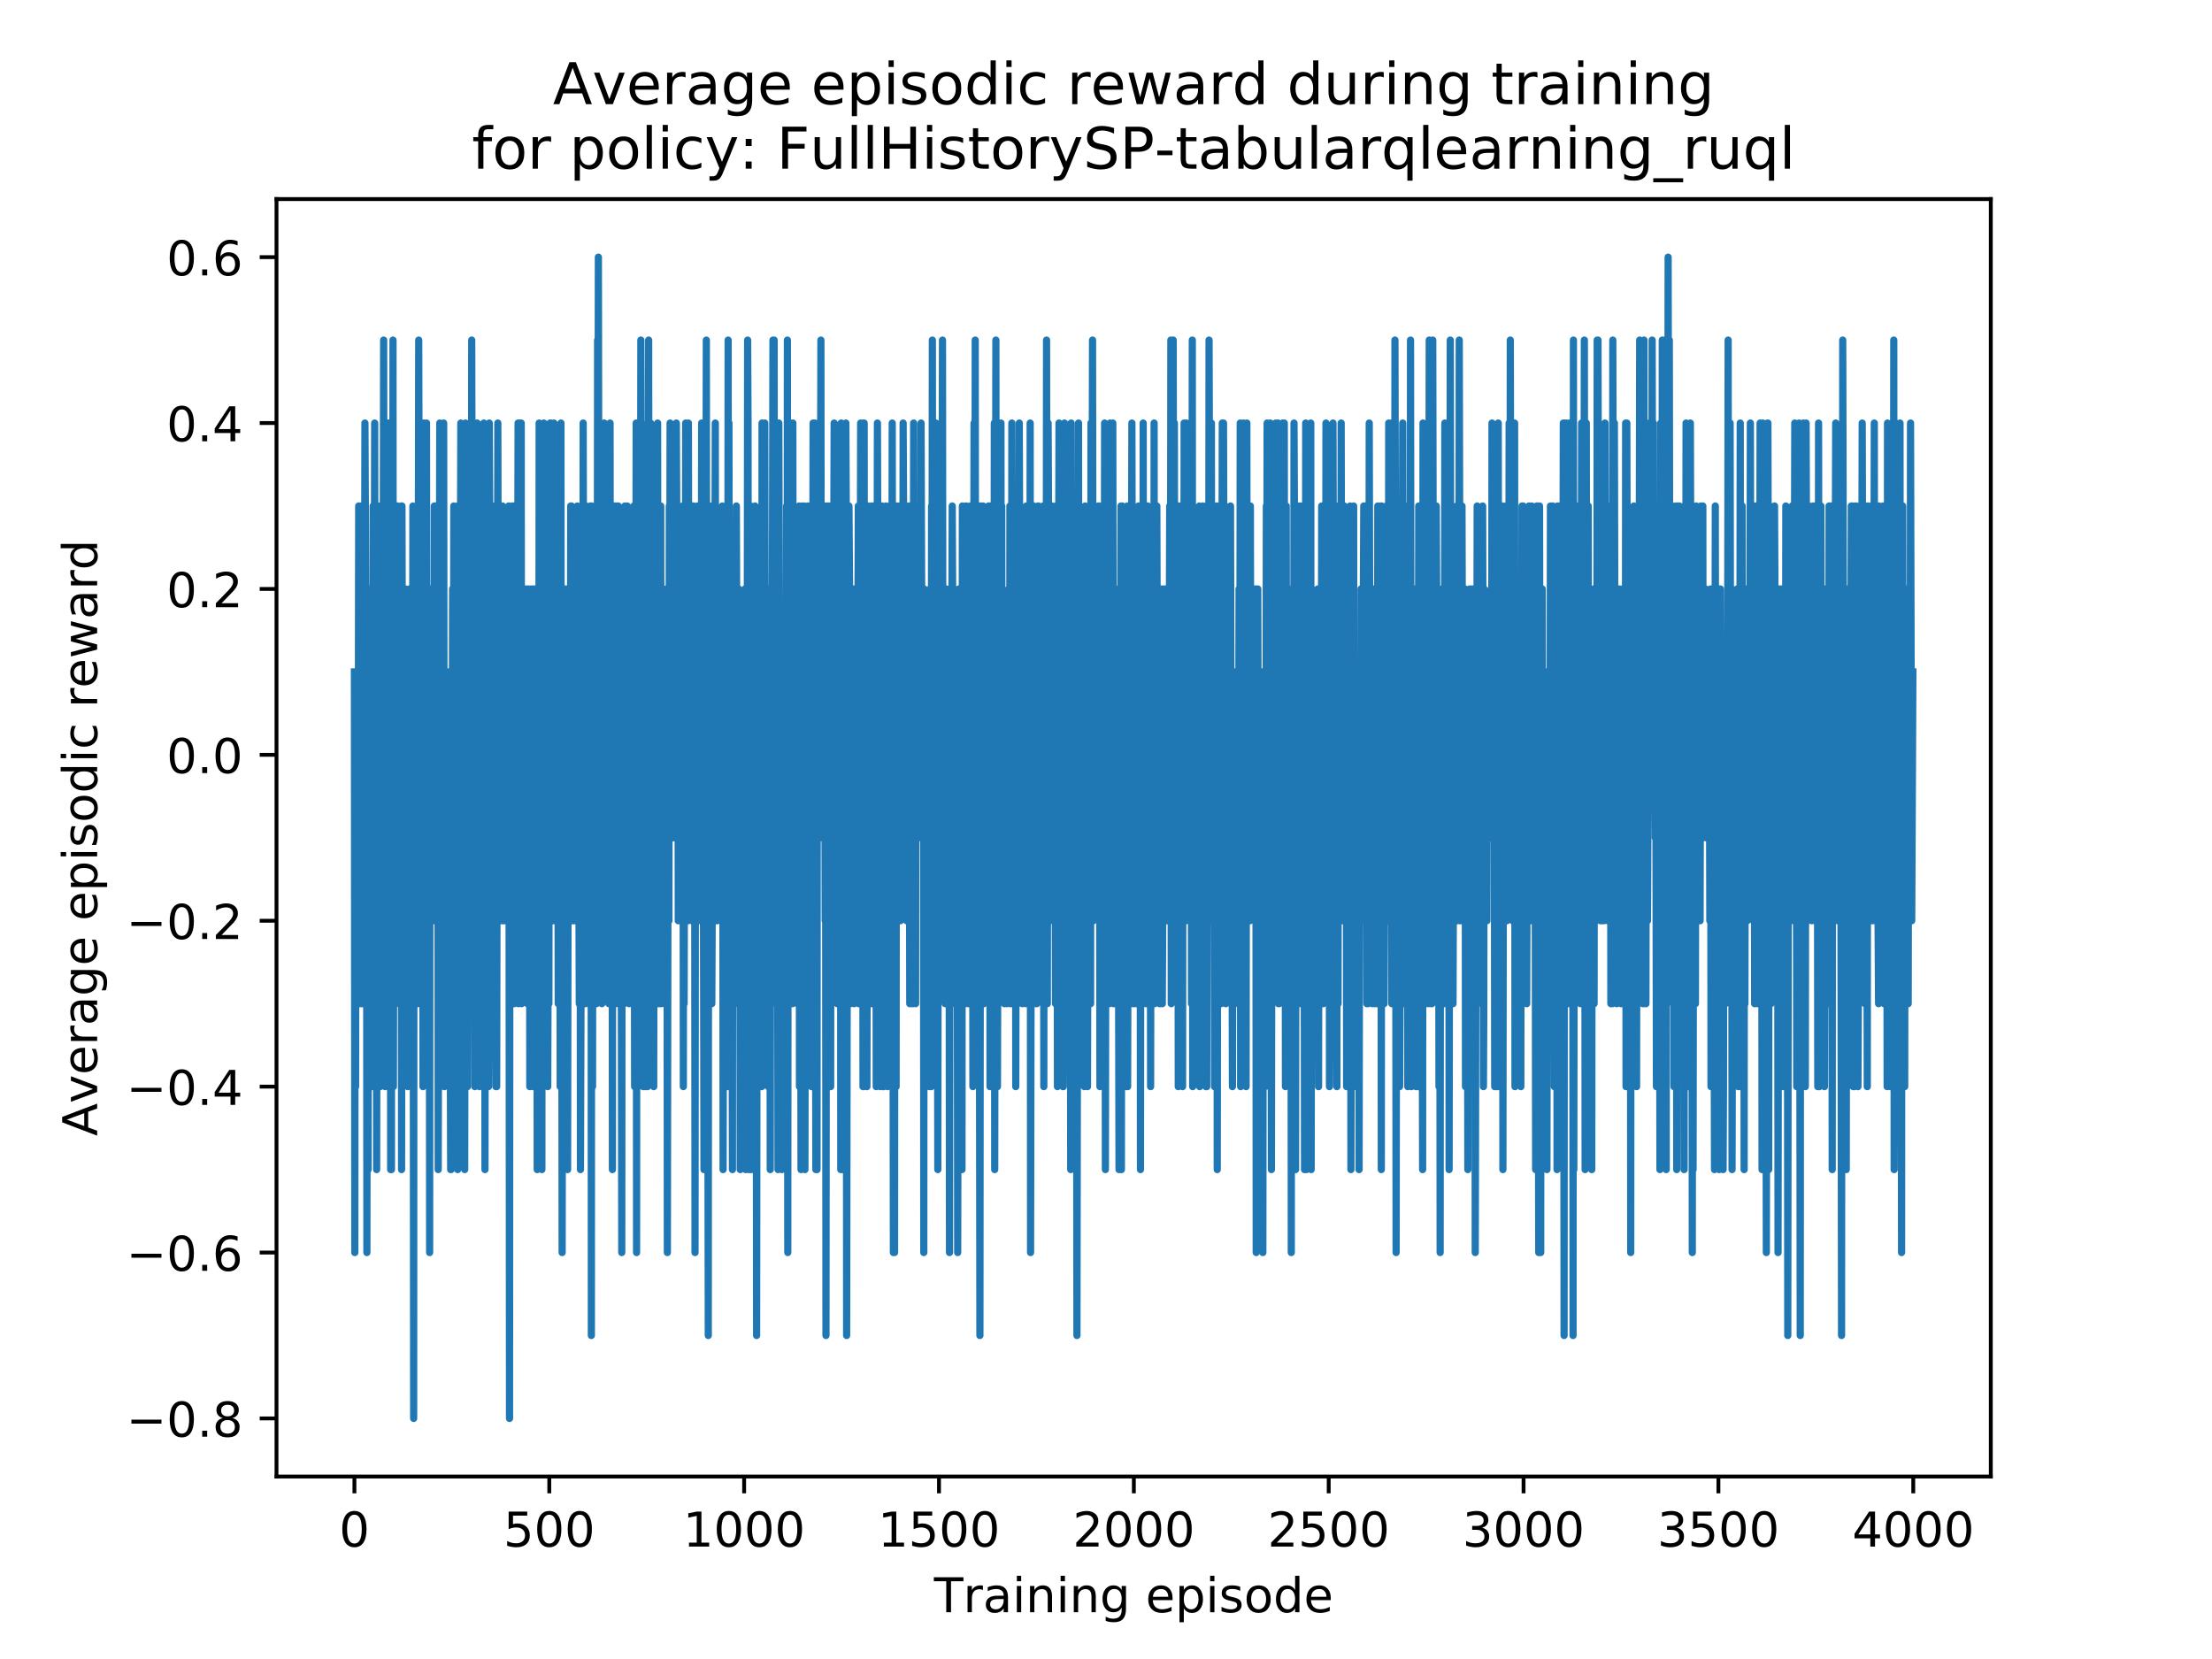 <?xml version="1.0" encoding="utf-8" standalone="no"?>
<!DOCTYPE svg PUBLIC "-//W3C//DTD SVG 1.1//EN"
  "http://www.w3.org/Graphics/SVG/1.1/DTD/svg11.dtd">
<!-- Created with matplotlib (https://matplotlib.org/) -->
<svg height="345.6pt" version="1.1" viewBox="0 0 460.8 345.6" width="460.8pt" xmlns="http://www.w3.org/2000/svg" xmlns:xlink="http://www.w3.org/1999/xlink">
 <defs>
  <style type="text/css">
*{stroke-linecap:butt;stroke-linejoin:round;}
  </style>
 </defs>
 <g id="figure_1">
  <g id="patch_1">
   <path d="M 0 345.6 
L 460.8 345.6 
L 460.8 0 
L 0 0 
z
" style="fill:#ffffff;"/>
  </g>
  <g id="axes_1">
   <g id="patch_2">
    <path d="M 57.6 307.584 
L 414.72 307.584 
L 414.72 41.472 
L 57.6 41.472 
z
" style="fill:#ffffff;"/>
   </g>
   <g id="matplotlib.axis_1">
    <g id="xtick_1">
     <g id="line2d_1">
      <defs>
       <path d="M 0 0 
L 0 3.5 
" id="m5f23e123db" style="stroke:#000000;stroke-width:0.8;"/>
      </defs>
      <g>
       <use style="stroke:#000000;stroke-width:0.8;" x="73.833" xlink:href="#m5f23e123db" y="307.584"/>
      </g>
     </g>
     <g id="text_1">
      <!-- 0 -->
      <defs>
       <path d="M 31.781 66.406 
Q 24.172 66.406 20.328 58.906 
Q 16.5 51.422 16.5 36.375 
Q 16.5 21.391 20.328 13.891 
Q 24.172 6.391 31.781 6.391 
Q 39.453 6.391 43.281 13.891 
Q 47.125 21.391 47.125 36.375 
Q 47.125 51.422 43.281 58.906 
Q 39.453 66.406 31.781 66.406 
z
M 31.781 74.219 
Q 44.047 74.219 50.516 64.516 
Q 56.984 54.828 56.984 36.375 
Q 56.984 17.969 50.516 8.266 
Q 44.047 -1.422 31.781 -1.422 
Q 19.531 -1.422 13.062 8.266 
Q 6.594 17.969 6.594 36.375 
Q 6.594 54.828 13.062 64.516 
Q 19.531 74.219 31.781 74.219 
z
" id="DejaVuSans-48"/>
      </defs>
      <g transform="translate(70.651 322.182)scale(0.1 -0.1)">
       <use xlink:href="#DejaVuSans-48"/>
      </g>
     </g>
    </g>
    <g id="xtick_2">
     <g id="line2d_2">
      <g>
       <use style="stroke:#000000;stroke-width:0.8;" x="114.425" xlink:href="#m5f23e123db" y="307.584"/>
      </g>
     </g>
     <g id="text_2">
      <!-- 500 -->
      <defs>
       <path d="M 10.797 72.906 
L 49.516 72.906 
L 49.516 64.594 
L 19.828 64.594 
L 19.828 46.734 
Q 21.969 47.469 24.109 47.828 
Q 26.266 48.188 28.422 48.188 
Q 40.625 48.188 47.75 41.5 
Q 54.891 34.812 54.891 23.391 
Q 54.891 11.625 47.562 5.094 
Q 40.234 -1.422 26.906 -1.422 
Q 22.312 -1.422 17.547 -0.641 
Q 12.797 0.141 7.719 1.703 
L 7.719 11.625 
Q 12.109 9.234 16.797 8.062 
Q 21.484 6.891 26.703 6.891 
Q 35.156 6.891 40.078 11.328 
Q 45.016 15.766 45.016 23.391 
Q 45.016 31 40.078 35.438 
Q 35.156 39.891 26.703 39.891 
Q 22.75 39.891 18.812 39.016 
Q 14.891 38.141 10.797 36.281 
z
" id="DejaVuSans-53"/>
      </defs>
      <g transform="translate(104.881 322.182)scale(0.1 -0.1)">
       <use xlink:href="#DejaVuSans-53"/>
       <use x="63.623" xlink:href="#DejaVuSans-48"/>
       <use x="127.246" xlink:href="#DejaVuSans-48"/>
      </g>
     </g>
    </g>
    <g id="xtick_3">
     <g id="line2d_3">
      <g>
       <use style="stroke:#000000;stroke-width:0.8;" x="155.017" xlink:href="#m5f23e123db" y="307.584"/>
      </g>
     </g>
     <g id="text_3">
      <!-- 1000 -->
      <defs>
       <path d="M 12.406 8.297 
L 28.516 8.297 
L 28.516 63.922 
L 10.984 60.406 
L 10.984 69.391 
L 28.422 72.906 
L 38.281 72.906 
L 38.281 8.297 
L 54.391 8.297 
L 54.391 0 
L 12.406 0 
z
" id="DejaVuSans-49"/>
      </defs>
      <g transform="translate(142.292 322.182)scale(0.1 -0.1)">
       <use xlink:href="#DejaVuSans-49"/>
       <use x="63.623" xlink:href="#DejaVuSans-48"/>
       <use x="127.246" xlink:href="#DejaVuSans-48"/>
       <use x="190.869" xlink:href="#DejaVuSans-48"/>
      </g>
     </g>
    </g>
    <g id="xtick_4">
     <g id="line2d_4">
      <g>
       <use style="stroke:#000000;stroke-width:0.8;" x="195.609" xlink:href="#m5f23e123db" y="307.584"/>
      </g>
     </g>
     <g id="text_4">
      <!-- 1500 -->
      <g transform="translate(182.884 322.182)scale(0.1 -0.1)">
       <use xlink:href="#DejaVuSans-49"/>
       <use x="63.623" xlink:href="#DejaVuSans-53"/>
       <use x="127.246" xlink:href="#DejaVuSans-48"/>
       <use x="190.869" xlink:href="#DejaVuSans-48"/>
      </g>
     </g>
    </g>
    <g id="xtick_5">
     <g id="line2d_5">
      <g>
       <use style="stroke:#000000;stroke-width:0.8;" x="236.201" xlink:href="#m5f23e123db" y="307.584"/>
      </g>
     </g>
     <g id="text_5">
      <!-- 2000 -->
      <defs>
       <path d="M 19.188 8.297 
L 53.609 8.297 
L 53.609 0 
L 7.328 0 
L 7.328 8.297 
Q 12.938 14.109 22.625 23.891 
Q 32.328 33.688 34.812 36.531 
Q 39.547 41.844 41.422 45.531 
Q 43.312 49.219 43.312 52.781 
Q 43.312 58.594 39.234 62.25 
Q 35.156 65.922 28.609 65.922 
Q 23.969 65.922 18.812 64.312 
Q 13.672 62.703 7.812 59.422 
L 7.812 69.391 
Q 13.766 71.781 18.938 73 
Q 24.125 74.219 28.422 74.219 
Q 39.75 74.219 46.484 68.547 
Q 53.219 62.891 53.219 53.422 
Q 53.219 48.922 51.531 44.891 
Q 49.859 40.875 45.406 35.406 
Q 44.188 33.984 37.641 27.219 
Q 31.109 20.453 19.188 8.297 
z
" id="DejaVuSans-50"/>
      </defs>
      <g transform="translate(223.476 322.182)scale(0.1 -0.1)">
       <use xlink:href="#DejaVuSans-50"/>
       <use x="63.623" xlink:href="#DejaVuSans-48"/>
       <use x="127.246" xlink:href="#DejaVuSans-48"/>
       <use x="190.869" xlink:href="#DejaVuSans-48"/>
      </g>
     </g>
    </g>
    <g id="xtick_6">
     <g id="line2d_6">
      <g>
       <use style="stroke:#000000;stroke-width:0.8;" x="276.793" xlink:href="#m5f23e123db" y="307.584"/>
      </g>
     </g>
     <g id="text_6">
      <!-- 2500 -->
      <g transform="translate(264.068 322.182)scale(0.1 -0.1)">
       <use xlink:href="#DejaVuSans-50"/>
       <use x="63.623" xlink:href="#DejaVuSans-53"/>
       <use x="127.246" xlink:href="#DejaVuSans-48"/>
       <use x="190.869" xlink:href="#DejaVuSans-48"/>
      </g>
     </g>
    </g>
    <g id="xtick_7">
     <g id="line2d_7">
      <g>
       <use style="stroke:#000000;stroke-width:0.8;" x="317.385" xlink:href="#m5f23e123db" y="307.584"/>
      </g>
     </g>
     <g id="text_7">
      <!-- 3000 -->
      <defs>
       <path d="M 40.578 39.312 
Q 47.656 37.797 51.625 33 
Q 55.609 28.219 55.609 21.188 
Q 55.609 10.406 48.188 4.484 
Q 40.766 -1.422 27.094 -1.422 
Q 22.516 -1.422 17.656 -0.516 
Q 12.797 0.391 7.625 2.203 
L 7.625 11.719 
Q 11.719 9.328 16.594 8.109 
Q 21.484 6.891 26.812 6.891 
Q 36.078 6.891 40.938 10.547 
Q 45.797 14.203 45.797 21.188 
Q 45.797 27.641 41.281 31.266 
Q 36.766 34.906 28.719 34.906 
L 20.219 34.906 
L 20.219 43.016 
L 29.109 43.016 
Q 36.375 43.016 40.234 45.922 
Q 44.094 48.828 44.094 54.297 
Q 44.094 59.906 40.109 62.906 
Q 36.141 65.922 28.719 65.922 
Q 24.656 65.922 20.016 65.031 
Q 15.375 64.156 9.812 62.312 
L 9.812 71.094 
Q 15.438 72.656 20.344 73.438 
Q 25.25 74.219 29.594 74.219 
Q 40.828 74.219 47.359 69.109 
Q 53.906 64.016 53.906 55.328 
Q 53.906 49.266 50.438 45.094 
Q 46.969 40.922 40.578 39.312 
z
" id="DejaVuSans-51"/>
      </defs>
      <g transform="translate(304.66 322.182)scale(0.1 -0.1)">
       <use xlink:href="#DejaVuSans-51"/>
       <use x="63.623" xlink:href="#DejaVuSans-48"/>
       <use x="127.246" xlink:href="#DejaVuSans-48"/>
       <use x="190.869" xlink:href="#DejaVuSans-48"/>
      </g>
     </g>
    </g>
    <g id="xtick_8">
     <g id="line2d_8">
      <g>
       <use style="stroke:#000000;stroke-width:0.8;" x="357.976" xlink:href="#m5f23e123db" y="307.584"/>
      </g>
     </g>
     <g id="text_8">
      <!-- 3500 -->
      <g transform="translate(345.251 322.182)scale(0.1 -0.1)">
       <use xlink:href="#DejaVuSans-51"/>
       <use x="63.623" xlink:href="#DejaVuSans-53"/>
       <use x="127.246" xlink:href="#DejaVuSans-48"/>
       <use x="190.869" xlink:href="#DejaVuSans-48"/>
      </g>
     </g>
    </g>
    <g id="xtick_9">
     <g id="line2d_9">
      <g>
       <use style="stroke:#000000;stroke-width:0.8;" x="398.568" xlink:href="#m5f23e123db" y="307.584"/>
      </g>
     </g>
     <g id="text_9">
      <!-- 4000 -->
      <defs>
       <path d="M 37.797 64.312 
L 12.891 25.391 
L 37.797 25.391 
z
M 35.203 72.906 
L 47.609 72.906 
L 47.609 25.391 
L 58.016 25.391 
L 58.016 17.188 
L 47.609 17.188 
L 47.609 0 
L 37.797 0 
L 37.797 17.188 
L 4.891 17.188 
L 4.891 26.703 
z
" id="DejaVuSans-52"/>
      </defs>
      <g transform="translate(385.843 322.182)scale(0.1 -0.1)">
       <use xlink:href="#DejaVuSans-52"/>
       <use x="63.623" xlink:href="#DejaVuSans-48"/>
       <use x="127.246" xlink:href="#DejaVuSans-48"/>
       <use x="190.869" xlink:href="#DejaVuSans-48"/>
      </g>
     </g>
    </g>
    <g id="text_10">
     <!-- Training episode -->
     <defs>
      <path d="M -0.297 72.906 
L 61.375 72.906 
L 61.375 64.594 
L 35.5 64.594 
L 35.5 0 
L 25.594 0 
L 25.594 64.594 
L -0.297 64.594 
z
" id="DejaVuSans-84"/>
      <path d="M 41.109 46.297 
Q 39.594 47.172 37.812 47.578 
Q 36.031 48 33.891 48 
Q 26.266 48 22.188 43.047 
Q 18.109 38.094 18.109 28.812 
L 18.109 0 
L 9.078 0 
L 9.078 54.688 
L 18.109 54.688 
L 18.109 46.188 
Q 20.953 51.172 25.484 53.578 
Q 30.031 56 36.531 56 
Q 37.453 56 38.578 55.875 
Q 39.703 55.766 41.062 55.516 
z
" id="DejaVuSans-114"/>
      <path d="M 34.281 27.484 
Q 23.391 27.484 19.188 25 
Q 14.984 22.516 14.984 16.5 
Q 14.984 11.719 18.141 8.906 
Q 21.297 6.109 26.703 6.109 
Q 34.188 6.109 38.703 11.406 
Q 43.219 16.703 43.219 25.484 
L 43.219 27.484 
z
M 52.203 31.203 
L 52.203 0 
L 43.219 0 
L 43.219 8.297 
Q 40.141 3.328 35.547 0.953 
Q 30.953 -1.422 24.312 -1.422 
Q 15.922 -1.422 10.953 3.297 
Q 6 8.016 6 15.922 
Q 6 25.141 12.172 29.828 
Q 18.359 34.516 30.609 34.516 
L 43.219 34.516 
L 43.219 35.406 
Q 43.219 41.609 39.141 45 
Q 35.062 48.391 27.688 48.391 
Q 23 48.391 18.547 47.266 
Q 14.109 46.141 10.016 43.891 
L 10.016 52.203 
Q 14.938 54.109 19.578 55.047 
Q 24.219 56 28.609 56 
Q 40.484 56 46.344 49.844 
Q 52.203 43.703 52.203 31.203 
z
" id="DejaVuSans-97"/>
      <path d="M 9.422 54.688 
L 18.406 54.688 
L 18.406 0 
L 9.422 0 
z
M 9.422 75.984 
L 18.406 75.984 
L 18.406 64.594 
L 9.422 64.594 
z
" id="DejaVuSans-105"/>
      <path d="M 54.891 33.016 
L 54.891 0 
L 45.906 0 
L 45.906 32.719 
Q 45.906 40.484 42.875 44.328 
Q 39.844 48.188 33.797 48.188 
Q 26.516 48.188 22.312 43.547 
Q 18.109 38.922 18.109 30.906 
L 18.109 0 
L 9.078 0 
L 9.078 54.688 
L 18.109 54.688 
L 18.109 46.188 
Q 21.344 51.125 25.703 53.562 
Q 30.078 56 35.797 56 
Q 45.219 56 50.047 50.172 
Q 54.891 44.344 54.891 33.016 
z
" id="DejaVuSans-110"/>
      <path d="M 45.406 27.984 
Q 45.406 37.75 41.375 43.109 
Q 37.359 48.484 30.078 48.484 
Q 22.859 48.484 18.828 43.109 
Q 14.797 37.75 14.797 27.984 
Q 14.797 18.266 18.828 12.891 
Q 22.859 7.516 30.078 7.516 
Q 37.359 7.516 41.375 12.891 
Q 45.406 18.266 45.406 27.984 
z
M 54.391 6.781 
Q 54.391 -7.172 48.188 -13.984 
Q 42 -20.797 29.203 -20.797 
Q 24.469 -20.797 20.266 -20.094 
Q 16.062 -19.391 12.109 -17.922 
L 12.109 -9.188 
Q 16.062 -11.328 19.922 -12.344 
Q 23.781 -13.375 27.781 -13.375 
Q 36.625 -13.375 41.016 -8.766 
Q 45.406 -4.156 45.406 5.172 
L 45.406 9.625 
Q 42.625 4.781 38.281 2.391 
Q 33.938 0 27.875 0 
Q 17.828 0 11.672 7.656 
Q 5.516 15.328 5.516 27.984 
Q 5.516 40.672 11.672 48.328 
Q 17.828 56 27.875 56 
Q 33.938 56 38.281 53.609 
Q 42.625 51.219 45.406 46.391 
L 45.406 54.688 
L 54.391 54.688 
z
" id="DejaVuSans-103"/>
      <path id="DejaVuSans-32"/>
      <path d="M 56.203 29.594 
L 56.203 25.203 
L 14.891 25.203 
Q 15.484 15.922 20.484 11.062 
Q 25.484 6.203 34.422 6.203 
Q 39.594 6.203 44.453 7.469 
Q 49.312 8.734 54.109 11.281 
L 54.109 2.781 
Q 49.266 0.734 44.188 -0.344 
Q 39.109 -1.422 33.891 -1.422 
Q 20.797 -1.422 13.156 6.188 
Q 5.516 13.812 5.516 26.812 
Q 5.516 40.234 12.766 48.109 
Q 20.016 56 32.328 56 
Q 43.359 56 49.781 48.891 
Q 56.203 41.797 56.203 29.594 
z
M 47.219 32.234 
Q 47.125 39.594 43.094 43.984 
Q 39.062 48.391 32.422 48.391 
Q 24.906 48.391 20.391 44.141 
Q 15.875 39.891 15.188 32.172 
z
" id="DejaVuSans-101"/>
      <path d="M 18.109 8.203 
L 18.109 -20.797 
L 9.078 -20.797 
L 9.078 54.688 
L 18.109 54.688 
L 18.109 46.391 
Q 20.953 51.266 25.266 53.625 
Q 29.594 56 35.594 56 
Q 45.562 56 51.781 48.094 
Q 58.016 40.188 58.016 27.297 
Q 58.016 14.406 51.781 6.484 
Q 45.562 -1.422 35.594 -1.422 
Q 29.594 -1.422 25.266 0.953 
Q 20.953 3.328 18.109 8.203 
z
M 48.688 27.297 
Q 48.688 37.203 44.609 42.844 
Q 40.531 48.484 33.406 48.484 
Q 26.266 48.484 22.188 42.844 
Q 18.109 37.203 18.109 27.297 
Q 18.109 17.391 22.188 11.75 
Q 26.266 6.109 33.406 6.109 
Q 40.531 6.109 44.609 11.75 
Q 48.688 17.391 48.688 27.297 
z
" id="DejaVuSans-112"/>
      <path d="M 44.281 53.078 
L 44.281 44.578 
Q 40.484 46.531 36.375 47.5 
Q 32.281 48.484 27.875 48.484 
Q 21.188 48.484 17.844 46.438 
Q 14.5 44.391 14.5 40.281 
Q 14.5 37.156 16.891 35.375 
Q 19.281 33.594 26.516 31.984 
L 29.594 31.297 
Q 39.156 29.25 43.188 25.516 
Q 47.219 21.781 47.219 15.094 
Q 47.219 7.469 41.188 3.016 
Q 35.156 -1.422 24.609 -1.422 
Q 20.219 -1.422 15.453 -0.562 
Q 10.688 0.297 5.422 2 
L 5.422 11.281 
Q 10.406 8.688 15.234 7.391 
Q 20.062 6.109 24.812 6.109 
Q 31.156 6.109 34.562 8.281 
Q 37.984 10.453 37.984 14.406 
Q 37.984 18.062 35.516 20.016 
Q 33.062 21.969 24.703 23.781 
L 21.578 24.516 
Q 13.234 26.266 9.516 29.906 
Q 5.812 33.547 5.812 39.891 
Q 5.812 47.609 11.281 51.797 
Q 16.75 56 26.812 56 
Q 31.781 56 36.172 55.266 
Q 40.578 54.547 44.281 53.078 
z
" id="DejaVuSans-115"/>
      <path d="M 30.609 48.391 
Q 23.391 48.391 19.188 42.75 
Q 14.984 37.109 14.984 27.297 
Q 14.984 17.484 19.156 11.844 
Q 23.344 6.203 30.609 6.203 
Q 37.797 6.203 41.984 11.859 
Q 46.188 17.531 46.188 27.297 
Q 46.188 37.016 41.984 42.703 
Q 37.797 48.391 30.609 48.391 
z
M 30.609 56 
Q 42.328 56 49.016 48.375 
Q 55.719 40.766 55.719 27.297 
Q 55.719 13.875 49.016 6.219 
Q 42.328 -1.422 30.609 -1.422 
Q 18.844 -1.422 12.172 6.219 
Q 5.516 13.875 5.516 27.297 
Q 5.516 40.766 12.172 48.375 
Q 18.844 56 30.609 56 
z
" id="DejaVuSans-111"/>
      <path d="M 45.406 46.391 
L 45.406 75.984 
L 54.391 75.984 
L 54.391 0 
L 45.406 0 
L 45.406 8.203 
Q 42.578 3.328 38.25 0.953 
Q 33.938 -1.422 27.875 -1.422 
Q 17.969 -1.422 11.734 6.484 
Q 5.516 14.406 5.516 27.297 
Q 5.516 40.188 11.734 48.094 
Q 17.969 56 27.875 56 
Q 33.938 56 38.25 53.625 
Q 42.578 51.266 45.406 46.391 
z
M 14.797 27.297 
Q 14.797 17.391 18.875 11.75 
Q 22.953 6.109 30.078 6.109 
Q 37.203 6.109 41.297 11.75 
Q 45.406 17.391 45.406 27.297 
Q 45.406 37.203 41.297 42.844 
Q 37.203 48.484 30.078 48.484 
Q 22.953 48.484 18.875 42.844 
Q 14.797 37.203 14.797 27.297 
z
" id="DejaVuSans-100"/>
     </defs>
     <g transform="translate(194.564 335.861)scale(0.1 -0.1)">
      <use xlink:href="#DejaVuSans-84"/>
      <use x="60.865" xlink:href="#DejaVuSans-114"/>
      <use x="101.979" xlink:href="#DejaVuSans-97"/>
      <use x="163.258" xlink:href="#DejaVuSans-105"/>
      <use x="191.041" xlink:href="#DejaVuSans-110"/>
      <use x="254.42" xlink:href="#DejaVuSans-105"/>
      <use x="282.203" xlink:href="#DejaVuSans-110"/>
      <use x="345.582" xlink:href="#DejaVuSans-103"/>
      <use x="409.059" xlink:href="#DejaVuSans-32"/>
      <use x="440.846" xlink:href="#DejaVuSans-101"/>
      <use x="502.369" xlink:href="#DejaVuSans-112"/>
      <use x="565.846" xlink:href="#DejaVuSans-105"/>
      <use x="593.629" xlink:href="#DejaVuSans-115"/>
      <use x="645.729" xlink:href="#DejaVuSans-111"/>
      <use x="706.91" xlink:href="#DejaVuSans-100"/>
      <use x="770.387" xlink:href="#DejaVuSans-101"/>
     </g>
    </g>
   </g>
   <g id="matplotlib.axis_2">
    <g id="ytick_1">
     <g id="line2d_10">
      <defs>
       <path d="M 0 0 
L -3.5 0 
" id="m9d2f92807f" style="stroke:#000000;stroke-width:0.8;"/>
      </defs>
      <g>
       <use style="stroke:#000000;stroke-width:0.8;" x="57.6" xlink:href="#m9d2f92807f" y="295.488"/>
      </g>
     </g>
     <g id="text_11">
      <!-- −0.8 -->
      <defs>
       <path d="M 10.594 35.5 
L 73.188 35.5 
L 73.188 27.203 
L 10.594 27.203 
z
" id="DejaVuSans-8722"/>
       <path d="M 10.688 12.406 
L 21 12.406 
L 21 0 
L 10.688 0 
z
" id="DejaVuSans-46"/>
       <path d="M 31.781 34.625 
Q 24.75 34.625 20.719 30.859 
Q 16.703 27.094 16.703 20.516 
Q 16.703 13.922 20.719 10.156 
Q 24.75 6.391 31.781 6.391 
Q 38.812 6.391 42.859 10.172 
Q 46.922 13.969 46.922 20.516 
Q 46.922 27.094 42.891 30.859 
Q 38.875 34.625 31.781 34.625 
z
M 21.922 38.812 
Q 15.578 40.375 12.031 44.719 
Q 8.5 49.078 8.5 55.328 
Q 8.5 64.062 14.719 69.141 
Q 20.953 74.219 31.781 74.219 
Q 42.672 74.219 48.875 69.141 
Q 55.078 64.062 55.078 55.328 
Q 55.078 49.078 51.531 44.719 
Q 48 40.375 41.703 38.812 
Q 48.828 37.156 52.797 32.312 
Q 56.781 27.484 56.781 20.516 
Q 56.781 9.906 50.312 4.234 
Q 43.844 -1.422 31.781 -1.422 
Q 19.734 -1.422 13.25 4.234 
Q 6.781 9.906 6.781 20.516 
Q 6.781 27.484 10.781 32.312 
Q 14.797 37.156 21.922 38.812 
z
M 18.312 54.391 
Q 18.312 48.734 21.844 45.562 
Q 25.391 42.391 31.781 42.391 
Q 38.141 42.391 41.719 45.562 
Q 45.312 48.734 45.312 54.391 
Q 45.312 60.062 41.719 63.234 
Q 38.141 66.406 31.781 66.406 
Q 25.391 66.406 21.844 63.234 
Q 18.312 60.062 18.312 54.391 
z
" id="DejaVuSans-56"/>
      </defs>
      <g transform="translate(26.317 299.287)scale(0.1 -0.1)">
       <use xlink:href="#DejaVuSans-8722"/>
       <use x="83.789" xlink:href="#DejaVuSans-48"/>
       <use x="147.412" xlink:href="#DejaVuSans-46"/>
       <use x="179.199" xlink:href="#DejaVuSans-56"/>
      </g>
     </g>
    </g>
    <g id="ytick_2">
     <g id="line2d_11">
      <g>
       <use style="stroke:#000000;stroke-width:0.8;" x="57.6" xlink:href="#m9d2f92807f" y="260.928"/>
      </g>
     </g>
     <g id="text_12">
      <!-- −0.6 -->
      <defs>
       <path d="M 33.016 40.375 
Q 26.375 40.375 22.484 35.828 
Q 18.609 31.297 18.609 23.391 
Q 18.609 15.531 22.484 10.953 
Q 26.375 6.391 33.016 6.391 
Q 39.656 6.391 43.531 10.953 
Q 47.406 15.531 47.406 23.391 
Q 47.406 31.297 43.531 35.828 
Q 39.656 40.375 33.016 40.375 
z
M 52.594 71.297 
L 52.594 62.312 
Q 48.875 64.062 45.094 64.984 
Q 41.312 65.922 37.594 65.922 
Q 27.828 65.922 22.672 59.328 
Q 17.531 52.734 16.797 39.406 
Q 19.672 43.656 24.016 45.922 
Q 28.375 48.188 33.594 48.188 
Q 44.578 48.188 50.953 41.516 
Q 57.328 34.859 57.328 23.391 
Q 57.328 12.156 50.688 5.359 
Q 44.047 -1.422 33.016 -1.422 
Q 20.359 -1.422 13.672 8.266 
Q 6.984 17.969 6.984 36.375 
Q 6.984 53.656 15.188 63.938 
Q 23.391 74.219 37.203 74.219 
Q 40.922 74.219 44.703 73.484 
Q 48.484 72.75 52.594 71.297 
z
" id="DejaVuSans-54"/>
      </defs>
      <g transform="translate(26.317 264.727)scale(0.1 -0.1)">
       <use xlink:href="#DejaVuSans-8722"/>
       <use x="83.789" xlink:href="#DejaVuSans-48"/>
       <use x="147.412" xlink:href="#DejaVuSans-46"/>
       <use x="179.199" xlink:href="#DejaVuSans-54"/>
      </g>
     </g>
    </g>
    <g id="ytick_3">
     <g id="line2d_12">
      <g>
       <use style="stroke:#000000;stroke-width:0.8;" x="57.6" xlink:href="#m9d2f92807f" y="226.368"/>
      </g>
     </g>
     <g id="text_13">
      <!-- −0.4 -->
      <g transform="translate(26.317 230.167)scale(0.1 -0.1)">
       <use xlink:href="#DejaVuSans-8722"/>
       <use x="83.789" xlink:href="#DejaVuSans-48"/>
       <use x="147.412" xlink:href="#DejaVuSans-46"/>
       <use x="179.199" xlink:href="#DejaVuSans-52"/>
      </g>
     </g>
    </g>
    <g id="ytick_4">
     <g id="line2d_13">
      <g>
       <use style="stroke:#000000;stroke-width:0.8;" x="57.6" xlink:href="#m9d2f92807f" y="191.808"/>
      </g>
     </g>
     <g id="text_14">
      <!-- −0.2 -->
      <g transform="translate(26.317 195.607)scale(0.1 -0.1)">
       <use xlink:href="#DejaVuSans-8722"/>
       <use x="83.789" xlink:href="#DejaVuSans-48"/>
       <use x="147.412" xlink:href="#DejaVuSans-46"/>
       <use x="179.199" xlink:href="#DejaVuSans-50"/>
      </g>
     </g>
    </g>
    <g id="ytick_5">
     <g id="line2d_14">
      <g>
       <use style="stroke:#000000;stroke-width:0.8;" x="57.6" xlink:href="#m9d2f92807f" y="157.248"/>
      </g>
     </g>
     <g id="text_15">
      <!-- 0.0 -->
      <g transform="translate(34.697 161.047)scale(0.1 -0.1)">
       <use xlink:href="#DejaVuSans-48"/>
       <use x="63.623" xlink:href="#DejaVuSans-46"/>
       <use x="95.41" xlink:href="#DejaVuSans-48"/>
      </g>
     </g>
    </g>
    <g id="ytick_6">
     <g id="line2d_15">
      <g>
       <use style="stroke:#000000;stroke-width:0.8;" x="57.6" xlink:href="#m9d2f92807f" y="122.688"/>
      </g>
     </g>
     <g id="text_16">
      <!-- 0.2 -->
      <g transform="translate(34.697 126.487)scale(0.1 -0.1)">
       <use xlink:href="#DejaVuSans-48"/>
       <use x="63.623" xlink:href="#DejaVuSans-46"/>
       <use x="95.41" xlink:href="#DejaVuSans-50"/>
      </g>
     </g>
    </g>
    <g id="ytick_7">
     <g id="line2d_16">
      <g>
       <use style="stroke:#000000;stroke-width:0.8;" x="57.6" xlink:href="#m9d2f92807f" y="88.128"/>
      </g>
     </g>
     <g id="text_17">
      <!-- 0.4 -->
      <g transform="translate(34.697 91.927)scale(0.1 -0.1)">
       <use xlink:href="#DejaVuSans-48"/>
       <use x="63.623" xlink:href="#DejaVuSans-46"/>
       <use x="95.41" xlink:href="#DejaVuSans-52"/>
      </g>
     </g>
    </g>
    <g id="ytick_8">
     <g id="line2d_17">
      <g>
       <use style="stroke:#000000;stroke-width:0.8;" x="57.6" xlink:href="#m9d2f92807f" y="53.568"/>
      </g>
     </g>
     <g id="text_18">
      <!-- 0.6 -->
      <g transform="translate(34.697 57.367)scale(0.1 -0.1)">
       <use xlink:href="#DejaVuSans-48"/>
       <use x="63.623" xlink:href="#DejaVuSans-46"/>
       <use x="95.41" xlink:href="#DejaVuSans-54"/>
      </g>
     </g>
    </g>
    <g id="text_19">
     <!-- Average episodic reward -->
     <defs>
      <path d="M 34.188 63.188 
L 20.797 26.906 
L 47.609 26.906 
z
M 28.609 72.906 
L 39.797 72.906 
L 67.578 0 
L 57.328 0 
L 50.688 18.703 
L 17.828 18.703 
L 11.188 0 
L 0.781 0 
z
" id="DejaVuSans-65"/>
      <path d="M 2.984 54.688 
L 12.5 54.688 
L 29.594 8.797 
L 46.688 54.688 
L 56.203 54.688 
L 35.688 0 
L 23.484 0 
z
" id="DejaVuSans-118"/>
      <path d="M 48.781 52.594 
L 48.781 44.188 
Q 44.969 46.297 41.141 47.344 
Q 37.312 48.391 33.406 48.391 
Q 24.656 48.391 19.812 42.844 
Q 14.984 37.312 14.984 27.297 
Q 14.984 17.281 19.812 11.734 
Q 24.656 6.203 33.406 6.203 
Q 37.312 6.203 41.141 7.25 
Q 44.969 8.297 48.781 10.406 
L 48.781 2.094 
Q 45.016 0.344 40.984 -0.531 
Q 36.969 -1.422 32.422 -1.422 
Q 20.062 -1.422 12.781 6.344 
Q 5.516 14.109 5.516 27.297 
Q 5.516 40.672 12.859 48.328 
Q 20.219 56 33.016 56 
Q 37.156 56 41.109 55.141 
Q 45.062 54.297 48.781 52.594 
z
" id="DejaVuSans-99"/>
      <path d="M 4.203 54.688 
L 13.188 54.688 
L 24.422 12.016 
L 35.594 54.688 
L 46.188 54.688 
L 57.422 12.016 
L 68.609 54.688 
L 77.594 54.688 
L 63.281 0 
L 52.688 0 
L 40.922 44.828 
L 29.109 0 
L 18.5 0 
z
" id="DejaVuSans-119"/>
     </defs>
     <g transform="translate(20.238 236.658)rotate(-90)scale(0.1 -0.1)">
      <use xlink:href="#DejaVuSans-65"/>
      <use x="68.33" xlink:href="#DejaVuSans-118"/>
      <use x="127.51" xlink:href="#DejaVuSans-101"/>
      <use x="189.033" xlink:href="#DejaVuSans-114"/>
      <use x="230.146" xlink:href="#DejaVuSans-97"/>
      <use x="291.426" xlink:href="#DejaVuSans-103"/>
      <use x="354.902" xlink:href="#DejaVuSans-101"/>
      <use x="416.426" xlink:href="#DejaVuSans-32"/>
      <use x="448.213" xlink:href="#DejaVuSans-101"/>
      <use x="509.736" xlink:href="#DejaVuSans-112"/>
      <use x="573.213" xlink:href="#DejaVuSans-105"/>
      <use x="600.996" xlink:href="#DejaVuSans-115"/>
      <use x="653.096" xlink:href="#DejaVuSans-111"/>
      <use x="714.277" xlink:href="#DejaVuSans-100"/>
      <use x="777.754" xlink:href="#DejaVuSans-105"/>
      <use x="805.537" xlink:href="#DejaVuSans-99"/>
      <use x="860.518" xlink:href="#DejaVuSans-32"/>
      <use x="892.305" xlink:href="#DejaVuSans-114"/>
      <use x="933.387" xlink:href="#DejaVuSans-101"/>
      <use x="994.91" xlink:href="#DejaVuSans-119"/>
      <use x="1076.697" xlink:href="#DejaVuSans-97"/>
      <use x="1137.977" xlink:href="#DejaVuSans-114"/>
      <use x="1179.074" xlink:href="#DejaVuSans-100"/>
     </g>
    </g>
   </g>
   <g id="line2d_18">
    <path clip-path="url(#pfcf3800871)" d="M 73.833 139.968 
L 73.914 260.928 
L 73.995 139.968 
L 74.076 226.368 
L 74.157 139.968 
L 74.239 191.808 
L 74.32 174.528 
L 74.401 139.968 
L 74.563 209.088 
L 74.726 105.408 
L 74.888 209.088 
L 74.969 105.408 
L 75.05 139.968 
L 75.132 157.248 
L 75.294 139.968 
L 75.375 209.088 
L 75.619 139.968 
L 75.7 209.088 
L 75.781 139.968 
L 75.862 174.528 
L 76.025 88.128 
L 76.106 105.408 
L 76.268 174.528 
L 76.349 139.968 
L 76.431 260.928 
L 76.593 122.688 
L 76.674 243.648 
L 76.837 122.688 
L 76.918 174.528 
L 76.999 122.688 
L 77.161 191.808 
L 77.324 139.968 
L 77.405 157.248 
L 77.486 226.368 
L 77.567 191.808 
L 77.73 105.408 
L 77.811 122.688 
L 77.892 174.528 
L 78.054 88.128 
L 78.217 226.368 
L 78.379 139.968 
L 78.46 243.648 
L 78.623 139.968 
L 78.704 174.528 
L 78.785 105.408 
L 79.028 191.808 
L 79.11 174.528 
L 79.191 226.368 
L 79.272 157.248 
L 79.353 174.528 
L 79.434 139.968 
L 79.678 209.088 
L 79.922 70.848 
L 80.084 209.088 
L 80.165 191.808 
L 80.246 226.368 
L 80.327 209.088 
L 80.49 139.968 
L 80.571 139.968 
L 80.652 122.688 
L 80.733 191.808 
L 80.896 88.128 
L 81.058 174.528 
L 81.139 139.968 
L 81.22 191.808 
L 81.302 88.128 
L 81.383 243.648 
L 81.464 122.688 
L 81.545 243.648 
L 81.626 88.128 
L 81.708 139.968 
L 81.789 174.528 
L 81.87 70.848 
L 81.951 226.368 
L 82.113 139.968 
L 82.195 122.688 
L 82.276 191.808 
L 82.357 139.968 
L 82.438 209.088 
L 82.682 105.408 
L 82.763 174.528 
L 82.844 105.408 
L 83.088 191.808 
L 83.169 122.688 
L 83.25 209.088 
L 83.331 139.968 
L 83.412 209.088 
L 83.575 105.408 
L 83.656 243.648 
L 83.737 105.408 
L 83.9 174.528 
L 83.981 209.088 
L 84.062 139.968 
L 84.143 157.248 
L 84.305 122.688 
L 84.387 157.248 
L 84.468 122.688 
L 84.549 209.088 
L 84.63 157.248 
L 84.711 191.808 
L 84.793 139.968 
L 84.955 226.368 
L 85.117 174.528 
L 85.198 174.528 
L 85.28 122.688 
L 85.361 139.968 
L 85.442 139.968 
L 85.523 191.808 
L 85.604 139.968 
L 85.767 209.088 
L 85.848 174.528 
L 85.929 191.808 
L 86.01 105.408 
L 86.173 295.488 
L 86.254 122.688 
L 86.335 157.248 
L 86.416 174.528 
L 86.497 122.688 
L 86.579 174.528 
L 86.741 122.688 
L 86.903 191.808 
L 86.985 209.088 
L 87.228 70.848 
L 87.39 139.968 
L 87.553 88.128 
L 87.715 191.808 
L 87.796 105.408 
L 87.878 139.968 
L 87.959 105.408 
L 88.121 226.368 
L 88.202 191.808 
L 88.283 88.128 
L 88.446 139.968 
L 88.608 139.968 
L 88.771 174.528 
L 88.852 88.128 
L 88.933 191.808 
L 89.014 157.248 
L 89.095 122.688 
L 89.176 209.088 
L 89.339 122.688 
L 89.42 139.968 
L 89.501 260.928 
L 89.582 122.688 
L 89.664 157.248 
L 89.826 174.528 
L 89.907 174.528 
L 89.988 157.248 
L 90.07 174.528 
L 90.313 139.968 
L 90.394 191.808 
L 90.475 105.408 
L 90.557 157.248 
L 90.638 139.968 
L 90.719 105.408 
L 90.8 139.968 
L 90.963 122.688 
L 91.125 139.968 
L 91.206 105.408 
L 91.287 243.648 
L 91.612 88.128 
L 91.774 226.368 
L 91.856 191.808 
L 91.937 122.688 
L 92.018 139.968 
L 92.099 105.408 
L 92.261 174.528 
L 92.343 157.248 
L 92.424 88.128 
L 92.586 226.368 
L 92.749 157.248 
L 92.83 139.968 
L 92.911 191.808 
L 93.073 157.248 
L 93.236 191.808 
L 93.398 139.968 
L 93.479 157.248 
L 93.56 209.088 
L 93.642 157.248 
L 93.885 243.648 
L 93.966 243.648 
L 94.21 157.248 
L 94.291 122.688 
L 94.372 174.528 
L 94.453 157.248 
L 94.535 105.408 
L 94.697 174.528 
L 94.778 191.808 
L 94.859 122.688 
L 94.941 209.088 
L 95.022 191.808 
L 95.265 105.408 
L 95.346 243.648 
L 95.509 105.408 
L 95.671 191.808 
L 95.752 209.088 
L 95.915 122.688 
L 95.996 88.128 
L 96.321 209.088 
L 96.402 122.688 
L 96.564 191.808 
L 96.727 122.688 
L 96.808 243.648 
L 96.97 88.128 
L 97.133 174.528 
L 97.295 139.968 
L 97.376 226.368 
L 97.457 105.408 
L 97.62 209.088 
L 97.701 191.808 
L 97.863 139.968 
L 98.026 157.248 
L 98.107 139.968 
L 98.188 157.248 
L 98.269 70.848 
L 98.431 157.248 
L 98.513 139.968 
L 98.675 209.088 
L 98.756 157.248 
L 98.919 226.368 
L 99.081 122.688 
L 99.162 157.248 
L 99.243 139.968 
L 99.324 157.248 
L 99.406 88.128 
L 99.487 191.808 
L 99.568 139.968 
L 99.649 209.088 
L 99.812 122.688 
L 99.893 226.368 
L 99.974 191.808 
L 100.055 122.688 
L 100.136 191.808 
L 100.299 122.688 
L 100.623 226.368 
L 100.786 88.128 
L 100.867 191.808 
L 100.948 105.408 
L 101.029 243.648 
L 101.111 157.248 
L 101.192 226.368 
L 101.354 139.968 
L 101.435 139.968 
L 101.516 122.688 
L 101.76 226.368 
L 101.841 209.088 
L 101.922 88.128 
L 102.004 105.408 
L 102.085 105.408 
L 102.247 139.968 
L 102.328 191.808 
L 102.409 174.528 
L 102.572 105.408 
L 102.653 209.088 
L 102.815 122.688 
L 102.978 174.528 
L 103.059 139.968 
L 103.14 157.248 
L 103.302 226.368 
L 103.384 191.808 
L 103.465 226.368 
L 103.708 88.128 
L 103.871 174.528 
L 103.952 191.808 
L 104.033 105.408 
L 104.196 174.528 
L 104.277 174.528 
L 104.358 139.968 
L 104.52 191.808 
L 104.683 105.408 
L 104.764 122.688 
L 104.845 191.808 
L 104.926 174.528 
L 105.007 139.968 
L 105.089 191.808 
L 105.251 139.968 
L 105.413 157.248 
L 105.576 122.688 
L 105.9 191.808 
L 105.982 105.408 
L 106.144 295.488 
L 106.225 157.248 
L 106.306 174.528 
L 106.55 174.528 
L 106.631 105.408 
L 106.875 209.088 
L 106.956 105.408 
L 107.037 139.968 
L 107.118 209.088 
L 107.199 122.688 
L 107.281 191.808 
L 107.362 157.248 
L 107.443 174.528 
L 107.524 157.248 
L 107.686 191.808 
L 107.849 122.688 
L 107.93 88.128 
L 108.011 209.088 
L 108.092 191.808 
L 108.174 122.688 
L 108.255 157.248 
L 108.336 88.128 
L 108.417 174.528 
L 108.579 88.128 
L 108.661 209.088 
L 108.742 191.808 
L 108.823 122.688 
L 108.904 174.528 
L 109.067 122.688 
L 109.148 122.688 
L 109.31 139.968 
L 109.391 122.688 
L 109.554 191.808 
L 109.716 139.968 
L 109.797 122.688 
L 109.878 209.088 
L 109.96 191.808 
L 110.122 139.968 
L 110.203 191.808 
L 110.284 122.688 
L 110.365 226.368 
L 110.528 157.248 
L 110.609 209.088 
L 110.69 191.808 
L 110.771 122.688 
L 110.853 174.528 
L 110.934 122.688 
L 111.015 226.368 
L 111.259 122.688 
L 111.34 139.968 
L 111.421 122.688 
L 111.664 226.368 
L 111.827 122.688 
L 111.908 243.648 
L 111.989 174.528 
L 112.07 226.368 
L 112.152 157.248 
L 112.233 191.808 
L 112.314 88.128 
L 112.395 174.528 
L 112.476 105.408 
L 112.557 209.088 
L 112.639 191.808 
L 112.72 105.408 
L 112.801 122.688 
L 112.882 243.648 
L 112.963 122.688 
L 113.045 157.248 
L 113.126 209.088 
L 113.288 88.128 
L 113.532 209.088 
L 113.613 157.248 
L 113.694 191.808 
L 113.775 157.248 
L 113.856 174.528 
L 113.938 105.408 
L 114.019 139.968 
L 114.1 226.368 
L 114.262 174.528 
L 114.344 209.088 
L 114.425 122.688 
L 114.506 191.808 
L 114.587 88.128 
L 114.668 191.808 
L 114.749 88.128 
L 114.831 174.528 
L 114.993 105.408 
L 115.074 122.688 
L 115.155 191.808 
L 115.237 139.968 
L 115.318 191.808 
L 115.399 88.128 
L 115.48 105.408 
L 115.642 157.248 
L 115.805 122.688 
L 115.886 157.248 
L 115.967 139.968 
L 116.13 174.528 
L 116.211 157.248 
L 116.292 209.088 
L 116.454 105.408 
L 116.535 191.808 
L 116.617 122.688 
L 116.698 226.368 
L 116.779 191.808 
L 116.86 88.128 
L 116.941 226.368 
L 117.023 191.808 
L 117.104 260.928 
L 117.266 139.968 
L 117.347 139.968 
L 117.51 209.088 
L 117.672 122.688 
L 117.834 174.528 
L 117.916 157.248 
L 117.997 226.368 
L 118.159 122.688 
L 118.24 243.648 
L 118.403 139.968 
L 118.484 122.688 
L 118.646 174.528 
L 118.727 139.968 
L 118.809 174.528 
L 118.89 105.408 
L 118.971 191.808 
L 119.052 105.408 
L 119.215 174.528 
L 119.296 122.688 
L 119.377 191.808 
L 119.458 139.968 
L 119.62 191.808 
L 119.702 174.528 
L 119.783 122.688 
L 119.864 191.808 
L 119.945 122.688 
L 120.026 191.808 
L 120.27 105.408 
L 120.432 174.528 
L 120.513 157.248 
L 120.676 209.088 
L 120.838 139.968 
L 120.919 243.648 
L 121.082 191.808 
L 121.163 191.808 
L 121.244 209.088 
L 121.325 122.688 
L 121.407 157.248 
L 121.488 88.128 
L 121.731 209.088 
L 121.812 139.968 
L 121.975 209.088 
L 122.056 105.408 
L 122.137 122.688 
L 122.3 191.808 
L 122.462 139.968 
L 122.624 122.688 
L 122.787 209.088 
L 122.949 105.408 
L 123.03 139.968 
L 123.111 105.408 
L 123.193 278.208 
L 123.274 105.408 
L 123.355 139.968 
L 123.436 226.368 
L 123.517 139.968 
L 123.598 157.248 
L 123.761 209.088 
L 123.842 122.688 
L 123.923 174.528 
L 124.004 122.688 
L 124.248 209.088 
L 124.41 157.248 
L 124.492 70.848 
L 124.573 105.408 
L 124.654 53.568 
L 124.816 157.248 
L 124.897 191.808 
L 124.979 122.688 
L 125.141 157.248 
L 125.222 157.248 
L 125.303 139.968 
L 125.385 209.088 
L 125.547 105.408 
L 125.709 157.248 
L 125.79 139.968 
L 125.872 88.128 
L 126.034 157.248 
L 126.196 139.968 
L 126.44 174.528 
L 126.765 122.688 
L 126.846 209.088 
L 127.089 88.128 
L 127.171 174.528 
L 127.252 139.968 
L 127.414 157.248 
L 127.495 105.408 
L 127.576 243.648 
L 127.658 105.408 
L 127.82 191.808 
L 127.982 105.408 
L 128.064 139.968 
L 128.145 105.408 
L 128.226 122.688 
L 128.307 209.088 
L 128.388 139.968 
L 128.47 157.248 
L 128.551 157.248 
L 128.632 105.408 
L 128.713 157.248 
L 128.794 105.408 
L 128.957 209.088 
L 129.119 122.688 
L 129.363 191.808 
L 129.444 209.088 
L 129.525 260.928 
L 129.606 157.248 
L 129.687 191.808 
L 129.768 209.088 
L 129.931 122.688 
L 130.012 209.088 
L 130.174 105.408 
L 130.256 139.968 
L 130.337 122.688 
L 130.58 157.248 
L 130.661 105.408 
L 130.743 157.248 
L 130.824 139.968 
L 130.905 139.968 
L 130.986 122.688 
L 131.067 209.088 
L 131.149 122.688 
L 131.392 191.808 
L 131.555 139.968 
L 131.717 157.248 
L 131.798 122.688 
L 131.879 174.528 
L 131.96 157.248 
L 132.042 105.408 
L 132.204 226.368 
L 132.285 191.808 
L 132.366 209.088 
L 132.529 88.128 
L 132.61 260.928 
L 132.691 122.688 
L 132.772 157.248 
L 132.853 174.528 
L 132.935 226.368 
L 133.016 88.128 
L 133.097 209.088 
L 133.178 105.408 
L 133.341 209.088 
L 133.503 70.848 
L 133.746 157.248 
L 133.828 157.248 
L 133.99 226.368 
L 134.071 226.368 
L 134.234 105.408 
L 134.477 226.368 
L 134.639 157.248 
L 134.721 157.248 
L 134.802 122.688 
L 134.883 226.368 
L 134.964 88.128 
L 135.045 122.688 
L 135.127 70.848 
L 135.208 174.528 
L 135.289 157.248 
L 135.451 174.528 
L 135.533 88.128 
L 135.776 157.248 
L 135.938 105.408 
L 136.182 226.368 
L 136.263 157.248 
L 136.344 174.528 
L 136.426 174.528 
L 136.507 191.808 
L 136.588 122.688 
L 136.669 139.968 
L 136.75 139.968 
L 136.831 174.528 
L 136.994 88.128 
L 137.075 209.088 
L 137.156 191.808 
L 137.237 191.808 
L 137.319 209.088 
L 137.481 105.408 
L 137.562 122.688 
L 137.643 105.408 
L 137.724 209.088 
L 137.806 191.808 
L 137.968 139.968 
L 138.049 157.248 
L 138.212 122.688 
L 138.293 191.808 
L 138.374 139.968 
L 138.455 209.088 
L 138.536 191.808 
L 138.861 122.688 
L 138.942 157.248 
L 139.023 260.928 
L 139.186 157.248 
L 139.267 139.968 
L 139.348 191.808 
L 139.429 105.408 
L 139.511 139.968 
L 139.592 88.128 
L 139.754 157.248 
L 139.916 105.408 
L 139.998 174.528 
L 140.079 122.688 
L 140.16 174.528 
L 140.241 157.248 
L 140.322 139.968 
L 140.485 174.528 
L 140.566 105.408 
L 140.647 174.528 
L 140.891 88.128 
L 141.053 122.688 
L 141.215 122.688 
L 141.297 191.808 
L 141.378 122.688 
L 141.459 139.968 
L 141.621 157.248 
L 141.784 139.968 
L 141.865 174.528 
L 141.946 139.968 
L 142.027 174.528 
L 142.19 105.408 
L 142.271 122.688 
L 142.352 226.368 
L 142.433 122.688 
L 142.514 209.088 
L 142.677 139.968 
L 142.758 157.248 
L 142.839 88.128 
L 143.001 157.248 
L 143.164 122.688 
L 143.245 139.968 
L 143.326 191.808 
L 143.407 88.128 
L 143.489 139.968 
L 143.651 105.408 
L 143.813 174.528 
L 143.894 122.688 
L 144.138 191.808 
L 144.219 105.408 
L 144.3 122.688 
L 144.382 157.248 
L 144.463 105.408 
L 144.544 122.688 
L 144.625 122.688 
L 144.706 157.248 
L 144.787 260.928 
L 144.869 174.528 
L 144.95 191.808 
L 145.031 191.808 
L 145.193 157.248 
L 145.275 105.408 
L 145.356 174.528 
L 145.437 122.688 
L 145.518 191.808 
L 145.599 139.968 
L 145.681 174.528 
L 145.843 157.248 
L 145.924 174.528 
L 146.005 139.968 
L 146.086 157.248 
L 146.168 88.128 
L 146.33 191.808 
L 146.411 122.688 
L 146.655 243.648 
L 146.736 122.688 
L 146.817 139.968 
L 146.898 209.088 
L 147.142 70.848 
L 147.304 243.648 
L 147.385 174.528 
L 147.548 278.208 
L 147.629 105.408 
L 147.71 139.968 
L 147.791 157.248 
L 147.872 105.408 
L 148.035 191.808 
L 148.116 191.808 
L 148.197 139.968 
L 148.278 209.088 
L 148.441 174.528 
L 148.522 191.808 
L 148.765 139.968 
L 148.847 157.248 
L 149.009 88.128 
L 149.09 157.248 
L 149.171 122.688 
L 149.334 191.808 
L 149.415 191.808 
L 149.496 122.688 
L 149.577 139.968 
L 149.659 174.528 
L 149.74 122.688 
L 149.902 157.248 
L 149.983 157.248 
L 150.064 139.968 
L 150.227 191.808 
L 150.308 122.688 
L 150.389 139.968 
L 150.47 105.408 
L 150.552 122.688 
L 150.633 243.648 
L 150.795 157.248 
L 150.876 139.968 
L 150.957 209.088 
L 151.12 122.688 
L 151.201 226.368 
L 151.363 157.248 
L 151.526 226.368 
L 151.688 70.848 
L 151.769 209.088 
L 151.85 88.128 
L 151.932 139.968 
L 152.013 122.688 
L 152.094 157.248 
L 152.175 139.968 
L 152.338 174.528 
L 152.419 139.968 
L 152.581 243.648 
L 152.662 122.688 
L 152.744 157.248 
L 152.825 174.528 
L 152.906 122.688 
L 152.987 139.968 
L 153.068 191.808 
L 153.149 157.248 
L 153.231 174.528 
L 153.393 105.408 
L 153.718 209.088 
L 153.88 122.688 
L 153.961 174.528 
L 154.042 157.248 
L 154.124 174.528 
L 154.205 243.648 
L 154.286 174.528 
L 154.367 209.088 
L 154.448 139.968 
L 154.53 157.248 
L 154.611 139.968 
L 154.692 191.808 
L 154.773 157.248 
L 154.854 191.808 
L 155.017 139.968 
L 155.098 209.088 
L 155.179 122.688 
L 155.341 243.648 
L 155.504 139.968 
L 155.666 139.968 
L 155.747 70.848 
L 155.828 88.128 
L 155.991 243.648 
L 156.072 122.688 
L 156.153 139.968 
L 156.234 122.688 
L 156.316 157.248 
L 156.397 105.408 
L 156.478 243.648 
L 156.559 209.088 
L 156.64 191.808 
L 156.722 226.368 
L 156.803 157.248 
L 156.884 191.808 
L 157.29 105.408 
L 157.452 157.248 
L 157.533 191.808 
L 157.615 278.208 
L 157.777 139.968 
L 157.858 157.248 
L 158.02 122.688 
L 158.102 139.968 
L 158.183 122.688 
L 158.264 191.808 
L 158.345 122.688 
L 158.426 191.808 
L 158.508 174.528 
L 158.589 157.248 
L 158.67 226.368 
L 158.751 88.128 
L 158.832 191.808 
L 158.913 122.688 
L 158.995 191.808 
L 159.076 105.408 
L 159.238 139.968 
L 159.319 88.128 
L 159.482 191.808 
L 159.563 139.968 
L 159.644 174.528 
L 159.725 122.688 
L 159.807 139.968 
L 159.888 139.968 
L 159.969 122.688 
L 160.05 226.368 
L 160.131 139.968 
L 160.212 191.808 
L 160.375 139.968 
L 160.456 243.648 
L 160.537 157.248 
L 160.618 174.528 
L 160.7 209.088 
L 160.862 139.968 
L 161.024 70.848 
L 161.105 191.808 
L 161.187 174.528 
L 161.268 70.848 
L 161.349 157.248 
L 161.43 105.408 
L 161.593 174.528 
L 161.674 174.528 
L 161.755 157.248 
L 161.836 191.808 
L 161.917 139.968 
L 162.08 243.648 
L 162.242 88.128 
L 162.567 209.088 
L 162.648 157.248 
L 162.729 174.528 
L 162.81 157.248 
L 162.892 243.648 
L 163.054 174.528 
L 163.135 157.248 
L 163.297 191.808 
L 163.379 139.968 
L 163.541 209.088 
L 163.703 139.968 
L 163.785 174.528 
L 163.866 105.408 
L 163.947 191.808 
L 164.028 70.848 
L 164.109 260.928 
L 164.19 139.968 
L 164.272 157.248 
L 164.353 139.968 
L 164.515 209.088 
L 164.596 88.128 
L 164.759 174.528 
L 164.84 139.968 
L 164.921 209.088 
L 165.002 139.968 
L 165.083 209.088 
L 165.165 88.128 
L 165.246 191.808 
L 165.327 174.528 
L 165.408 191.808 
L 165.489 122.688 
L 165.571 191.808 
L 165.652 122.688 
L 165.814 174.528 
L 165.895 139.968 
L 165.976 157.248 
L 166.139 209.088 
L 166.22 122.688 
L 166.301 139.968 
L 166.382 157.248 
L 166.464 105.408 
L 166.545 226.368 
L 166.707 139.968 
L 166.87 243.648 
L 167.032 105.408 
L 167.194 157.248 
L 167.357 157.248 
L 167.519 105.408 
L 167.681 243.648 
L 167.844 139.968 
L 168.006 174.528 
L 168.25 105.408 
L 168.331 191.808 
L 168.412 139.968 
L 168.574 191.808 
L 168.818 122.688 
L 168.899 191.808 
L 168.98 174.528 
L 169.061 226.368 
L 169.143 209.088 
L 169.386 88.128 
L 169.467 209.088 
L 169.549 122.688 
L 169.63 174.528 
L 169.711 88.128 
L 169.955 243.648 
L 170.117 157.248 
L 170.198 243.648 
L 170.279 105.408 
L 170.36 122.688 
L 170.442 157.248 
L 170.523 88.128 
L 170.604 157.248 
L 170.766 105.408 
L 170.929 105.408 
L 171.01 70.848 
L 171.091 157.248 
L 171.172 122.688 
L 171.253 174.528 
L 171.335 157.248 
L 171.416 174.528 
L 171.497 105.408 
L 171.659 174.528 
L 171.741 105.408 
L 171.903 191.808 
L 171.984 157.248 
L 172.065 278.208 
L 172.228 105.408 
L 172.39 191.808 
L 172.471 174.528 
L 172.552 174.528 
L 172.634 105.408 
L 172.715 157.248 
L 172.796 139.968 
L 172.877 157.248 
L 172.958 139.968 
L 173.039 226.368 
L 173.121 105.408 
L 173.202 139.968 
L 173.283 209.088 
L 173.364 191.808 
L 173.527 122.688 
L 173.608 139.968 
L 173.77 88.128 
L 173.933 157.248 
L 174.014 105.408 
L 174.095 174.528 
L 174.176 122.688 
L 174.42 209.088 
L 174.501 105.408 
L 174.582 122.688 
L 174.663 122.688 
L 174.826 105.408 
L 174.988 157.248 
L 175.069 105.408 
L 175.15 243.648 
L 175.231 88.128 
L 175.313 122.688 
L 175.394 139.968 
L 175.475 243.648 
L 175.556 139.968 
L 175.637 191.808 
L 175.8 139.968 
L 175.881 191.808 
L 175.962 122.688 
L 176.043 226.368 
L 176.206 88.128 
L 176.287 105.408 
L 176.368 278.208 
L 176.53 174.528 
L 176.612 174.528 
L 176.693 209.088 
L 176.855 105.408 
L 177.099 139.968 
L 177.18 209.088 
L 177.261 157.248 
L 177.342 191.808 
L 177.505 122.688 
L 177.748 157.248 
L 177.829 122.688 
L 177.911 209.088 
L 177.992 191.808 
L 178.154 139.968 
L 178.235 139.968 
L 178.316 157.248 
L 178.398 122.688 
L 178.641 157.248 
L 178.804 105.408 
L 178.885 209.088 
L 178.966 139.968 
L 179.047 209.088 
L 179.291 88.128 
L 179.534 191.808 
L 179.697 122.688 
L 179.778 226.368 
L 179.859 88.128 
L 179.94 226.368 
L 180.021 88.128 
L 180.102 191.808 
L 180.184 139.968 
L 180.265 157.248 
L 180.346 139.968 
L 180.427 157.248 
L 180.508 139.968 
L 180.59 226.368 
L 180.752 139.968 
L 180.833 139.968 
L 180.914 105.408 
L 180.996 122.688 
L 181.077 209.088 
L 181.158 191.808 
L 181.564 105.408 
L 181.645 209.088 
L 181.726 122.688 
L 181.807 139.968 
L 181.889 174.528 
L 181.97 105.408 
L 182.051 174.528 
L 182.132 122.688 
L 182.213 209.088 
L 182.457 139.968 
L 182.538 226.368 
L 182.7 139.968 
L 182.782 88.128 
L 182.944 139.968 
L 183.35 226.368 
L 183.431 209.088 
L 183.512 105.408 
L 183.593 122.688 
L 183.675 139.968 
L 183.756 105.408 
L 183.837 122.688 
L 183.918 226.368 
L 183.999 139.968 
L 184.081 226.368 
L 184.243 122.688 
L 184.324 191.808 
L 184.405 157.248 
L 184.486 174.528 
L 184.568 105.408 
L 184.649 122.688 
L 184.73 174.528 
L 184.811 122.688 
L 184.892 226.368 
L 185.055 122.688 
L 185.136 139.968 
L 185.217 191.808 
L 185.298 105.408 
L 185.379 122.688 
L 185.542 174.528 
L 185.623 139.968 
L 185.704 191.808 
L 185.867 88.128 
L 186.11 260.928 
L 186.272 105.408 
L 186.354 260.928 
L 186.435 122.688 
L 186.516 191.808 
L 186.597 105.408 
L 186.678 226.368 
L 186.76 105.408 
L 186.841 157.248 
L 186.922 139.968 
L 187.003 174.528 
L 187.084 157.248 
L 187.165 191.808 
L 187.247 174.528 
L 187.328 105.408 
L 187.409 191.808 
L 187.49 174.528 
L 187.571 191.808 
L 187.653 122.688 
L 187.734 139.968 
L 187.896 105.408 
L 188.059 157.248 
L 188.14 88.128 
L 188.221 105.408 
L 188.546 174.528 
L 188.708 105.408 
L 188.87 191.808 
L 189.033 139.968 
L 189.276 174.528 
L 189.357 105.408 
L 189.52 209.088 
L 189.682 122.688 
L 189.763 157.248 
L 189.845 122.688 
L 189.926 209.088 
L 190.088 139.968 
L 190.169 209.088 
L 190.332 88.128 
L 190.413 157.248 
L 190.575 105.408 
L 190.656 122.688 
L 190.738 209.088 
L 190.819 105.408 
L 190.9 139.968 
L 191.062 157.248 
L 191.144 122.688 
L 191.225 157.248 
L 191.387 105.408 
L 191.549 157.248 
L 191.631 157.248 
L 191.712 105.408 
L 191.793 174.528 
L 191.874 88.128 
L 192.118 157.248 
L 192.199 157.248 
L 192.361 122.688 
L 192.442 260.928 
L 192.524 122.688 
L 192.605 157.248 
L 192.686 226.368 
L 192.767 157.248 
L 192.848 191.808 
L 193.173 139.968 
L 193.335 174.528 
L 193.579 226.368 
L 193.741 122.688 
L 193.823 191.808 
L 193.904 139.968 
L 193.985 226.368 
L 194.066 105.408 
L 194.147 139.968 
L 194.228 70.848 
L 194.31 174.528 
L 194.391 139.968 
L 194.472 209.088 
L 194.634 105.408 
L 194.878 209.088 
L 194.959 88.128 
L 195.04 105.408 
L 195.122 209.088 
L 195.203 139.968 
L 195.365 243.648 
L 195.527 105.408 
L 195.609 191.808 
L 195.69 174.528 
L 195.771 174.528 
L 195.852 122.688 
L 195.933 191.808 
L 196.177 88.128 
L 196.258 105.408 
L 196.339 70.848 
L 196.42 157.248 
L 196.502 122.688 
L 196.583 139.968 
L 196.664 191.808 
L 196.745 139.968 
L 196.908 209.088 
L 197.07 122.688 
L 197.151 122.688 
L 197.232 209.088 
L 197.476 139.968 
L 197.557 157.248 
L 197.638 209.088 
L 197.719 174.528 
L 197.801 260.928 
L 197.963 122.688 
L 198.044 122.688 
L 198.207 157.248 
L 198.369 105.408 
L 198.45 122.688 
L 198.531 174.528 
L 198.612 139.968 
L 198.775 157.248 
L 198.856 139.968 
L 198.937 209.088 
L 199.1 157.248 
L 199.181 209.088 
L 199.343 174.528 
L 199.424 191.808 
L 199.505 260.928 
L 199.749 122.688 
L 199.911 174.528 
L 199.993 122.688 
L 200.074 226.368 
L 200.155 139.968 
L 200.236 191.808 
L 200.317 139.968 
L 200.398 243.648 
L 200.48 105.408 
L 200.561 191.808 
L 200.642 122.688 
L 200.804 174.528 
L 200.886 139.968 
L 201.048 209.088 
L 201.129 105.408 
L 201.21 122.688 
L 201.292 105.408 
L 201.373 122.688 
L 201.454 174.528 
L 201.535 157.248 
L 201.697 209.088 
L 201.941 122.688 
L 202.022 122.688 
L 202.103 105.408 
L 202.185 191.808 
L 202.266 139.968 
L 202.347 174.528 
L 202.509 139.968 
L 202.59 139.968 
L 202.672 226.368 
L 202.915 88.128 
L 202.996 174.528 
L 203.078 157.248 
L 203.159 70.848 
L 203.24 174.528 
L 203.321 122.688 
L 203.402 139.968 
L 203.483 174.528 
L 203.646 122.688 
L 203.727 139.968 
L 203.808 209.088 
L 203.889 105.408 
L 204.133 278.208 
L 204.295 105.408 
L 204.458 174.528 
L 204.62 139.968 
L 204.782 105.408 
L 204.945 209.088 
L 205.026 174.528 
L 205.107 191.808 
L 205.188 122.688 
L 205.27 174.528 
L 205.351 122.688 
L 205.432 174.528 
L 205.513 157.248 
L 205.594 157.248 
L 205.757 139.968 
L 205.838 174.528 
L 205.919 105.408 
L 206 157.248 
L 206.163 105.408 
L 206.244 226.368 
L 206.406 122.688 
L 206.487 122.688 
L 206.568 139.968 
L 206.65 122.688 
L 206.731 209.088 
L 206.893 157.248 
L 207.056 174.528 
L 207.137 88.128 
L 207.218 243.648 
L 207.461 70.848 
L 207.543 174.528 
L 207.624 122.688 
L 207.786 226.368 
L 207.949 157.248 
L 208.03 157.248 
L 208.111 105.408 
L 208.273 157.248 
L 208.355 122.688 
L 208.436 157.248 
L 208.517 88.128 
L 208.598 174.528 
L 208.679 105.408 
L 208.76 191.808 
L 208.842 122.688 
L 209.004 191.808 
L 209.085 139.968 
L 209.248 209.088 
L 209.41 157.248 
L 209.572 191.808 
L 209.653 174.528 
L 209.735 209.088 
L 209.897 191.808 
L 209.978 191.808 
L 210.141 122.688 
L 210.303 191.808 
L 210.384 105.408 
L 210.465 209.088 
L 210.628 122.688 
L 210.709 157.248 
L 210.79 88.128 
L 210.871 209.088 
L 210.952 191.808 
L 211.277 139.968 
L 211.358 174.528 
L 211.521 139.968 
L 211.602 226.368 
L 211.764 139.968 
L 211.845 139.968 
L 212.008 209.088 
L 212.089 191.808 
L 212.251 122.688 
L 212.333 88.128 
L 212.657 191.808 
L 212.82 157.248 
L 212.901 139.968 
L 212.982 209.088 
L 213.063 122.688 
L 213.226 157.248 
L 213.388 139.968 
L 213.55 191.808 
L 213.631 174.528 
L 213.713 209.088 
L 213.794 105.408 
L 213.875 122.688 
L 214.037 157.248 
L 214.119 139.968 
L 214.281 174.528 
L 214.362 122.688 
L 214.443 191.808 
L 214.524 174.528 
L 214.606 88.128 
L 214.687 260.928 
L 214.93 122.688 
L 215.093 191.808 
L 215.336 105.408 
L 215.418 122.688 
L 215.499 174.528 
L 215.661 122.688 
L 215.823 209.088 
L 215.905 157.248 
L 215.986 209.088 
L 216.229 105.408 
L 216.311 105.408 
L 216.716 191.808 
L 216.96 122.688 
L 217.122 174.528 
L 217.285 105.408 
L 217.366 139.968 
L 217.447 226.368 
L 217.528 139.968 
L 217.609 209.088 
L 217.772 157.248 
L 217.853 139.968 
L 217.934 157.248 
L 218.015 70.848 
L 218.178 209.088 
L 218.34 88.128 
L 218.421 105.408 
L 218.584 139.968 
L 218.665 191.808 
L 218.827 105.408 
L 218.908 174.528 
L 218.99 105.408 
L 219.071 122.688 
L 219.152 105.408 
L 219.396 191.808 
L 219.558 157.248 
L 219.639 174.528 
L 219.72 139.968 
L 219.883 209.088 
L 219.964 105.408 
L 220.045 209.088 
L 220.126 174.528 
L 220.207 157.248 
L 220.289 226.368 
L 220.451 105.408 
L 220.532 122.688 
L 220.613 88.128 
L 220.776 157.248 
L 220.938 157.248 
L 221.019 209.088 
L 221.182 122.688 
L 221.263 122.688 
L 221.425 226.368 
L 221.506 226.368 
L 221.587 209.088 
L 221.75 88.128 
L 221.831 209.088 
L 221.993 122.688 
L 222.318 174.528 
L 222.399 122.688 
L 222.481 139.968 
L 222.643 174.528 
L 222.724 157.248 
L 222.886 191.808 
L 222.968 174.528 
L 223.049 243.648 
L 223.13 88.128 
L 223.211 174.528 
L 223.292 139.968 
L 223.455 209.088 
L 223.617 139.968 
L 223.698 157.248 
L 223.779 105.408 
L 223.861 209.088 
L 224.023 105.408 
L 224.104 122.688 
L 224.185 139.968 
L 224.348 278.208 
L 224.429 226.368 
L 224.672 88.128 
L 224.754 157.248 
L 224.916 105.408 
L 225.078 157.248 
L 225.16 122.688 
L 225.241 139.968 
L 225.322 122.688 
L 225.403 191.808 
L 225.484 174.528 
L 225.565 122.688 
L 225.647 174.528 
L 225.728 157.248 
L 225.809 157.248 
L 225.89 226.368 
L 226.053 105.408 
L 226.215 174.528 
L 226.377 122.688 
L 226.54 226.368 
L 226.702 157.248 
L 226.864 191.808 
L 226.946 105.408 
L 227.027 191.808 
L 227.108 174.528 
L 227.189 209.088 
L 227.27 88.128 
L 227.352 174.528 
L 227.595 70.848 
L 227.757 191.808 
L 227.839 139.968 
L 227.92 174.528 
L 228.001 105.408 
L 228.163 157.248 
L 228.245 157.248 
L 228.326 139.968 
L 228.407 174.528 
L 228.488 122.688 
L 228.569 174.528 
L 228.65 122.688 
L 228.732 157.248 
L 228.813 105.408 
L 228.894 191.808 
L 228.975 105.408 
L 229.138 226.368 
L 229.219 122.688 
L 229.3 174.528 
L 229.381 157.248 
L 229.544 157.248 
L 229.706 139.968 
L 229.787 139.968 
L 229.868 157.248 
L 229.949 139.968 
L 230.031 157.248 
L 230.112 88.128 
L 230.274 243.648 
L 230.437 139.968 
L 230.599 174.528 
L 230.761 157.248 
L 230.842 209.088 
L 230.924 122.688 
L 231.086 209.088 
L 231.248 88.128 
L 231.33 122.688 
L 231.411 157.248 
L 231.492 122.688 
L 231.573 174.528 
L 231.654 157.248 
L 231.735 157.248 
L 231.817 88.128 
L 231.979 209.088 
L 232.06 174.528 
L 232.223 209.088 
L 232.385 122.688 
L 232.466 157.248 
L 232.547 139.968 
L 232.71 157.248 
L 232.872 139.968 
L 233.116 243.648 
L 233.197 139.968 
L 233.278 191.808 
L 233.522 105.408 
L 233.603 243.648 
L 233.765 105.408 
L 233.846 122.688 
L 233.927 191.808 
L 234.09 122.688 
L 234.171 122.688 
L 234.415 209.088 
L 234.496 174.528 
L 234.577 226.368 
L 234.739 122.688 
L 234.82 105.408 
L 234.902 226.368 
L 235.145 122.688 
L 235.226 139.968 
L 235.389 122.688 
L 235.47 209.088 
L 235.795 88.128 
L 236.038 209.088 
L 236.119 209.088 
L 236.282 122.688 
L 236.363 191.808 
L 236.525 157.248 
L 236.607 209.088 
L 236.769 157.248 
L 236.85 191.808 
L 236.931 139.968 
L 237.012 209.088 
L 237.175 105.408 
L 237.337 157.248 
L 237.5 139.968 
L 237.581 243.648 
L 237.662 157.248 
L 237.743 191.808 
L 237.824 157.248 
L 237.987 191.808 
L 238.068 174.528 
L 238.149 88.128 
L 238.23 174.528 
L 238.311 157.248 
L 238.393 157.248 
L 238.474 105.408 
L 238.555 122.688 
L 238.717 209.088 
L 238.88 174.528 
L 238.961 174.528 
L 239.042 209.088 
L 239.123 105.408 
L 239.204 139.968 
L 239.286 139.968 
L 239.448 122.688 
L 239.529 174.528 
L 239.61 139.968 
L 239.692 226.368 
L 239.773 174.528 
L 239.854 191.808 
L 240.016 174.528 
L 240.097 209.088 
L 240.179 105.408 
L 240.26 139.968 
L 240.341 191.808 
L 240.422 88.128 
L 240.503 209.088 
L 240.666 122.688 
L 240.747 157.248 
L 240.828 105.408 
L 240.909 157.248 
L 240.99 105.408 
L 241.234 191.808 
L 241.396 139.968 
L 241.559 209.088 
L 241.64 174.528 
L 241.721 209.088 
L 241.883 157.248 
L 242.046 122.688 
L 242.127 209.088 
L 242.208 191.808 
L 242.289 139.968 
L 242.371 174.528 
L 242.533 122.688 
L 242.695 157.248 
L 242.858 122.688 
L 242.939 174.528 
L 243.02 157.248 
L 243.101 191.808 
L 243.182 122.688 
L 243.264 191.808 
L 243.345 174.528 
L 243.426 191.808 
L 243.67 105.408 
L 243.751 157.248 
L 243.832 139.968 
L 243.913 70.848 
L 243.994 209.088 
L 244.075 105.408 
L 244.157 157.248 
L 244.238 105.408 
L 244.319 191.808 
L 244.4 70.848 
L 244.563 174.528 
L 244.644 88.128 
L 244.725 157.248 
L 244.806 122.688 
L 244.887 157.248 
L 245.05 139.968 
L 245.131 191.808 
L 245.212 174.528 
L 245.293 105.408 
L 245.374 139.968 
L 245.456 226.368 
L 245.618 105.408 
L 245.78 174.528 
L 245.861 174.528 
L 245.943 191.808 
L 246.267 122.688 
L 246.349 226.368 
L 246.43 157.248 
L 246.592 191.808 
L 246.673 88.128 
L 246.755 174.528 
L 246.836 157.248 
L 246.917 105.408 
L 247.079 191.808 
L 247.16 88.128 
L 247.323 174.528 
L 247.404 157.248 
L 247.485 105.408 
L 247.566 122.688 
L 247.648 157.248 
L 247.729 122.688 
L 247.81 191.808 
L 247.891 122.688 
L 247.972 139.968 
L 248.053 174.528 
L 248.135 105.408 
L 248.216 209.088 
L 248.378 70.848 
L 248.459 226.368 
L 248.541 157.248 
L 248.622 191.808 
L 248.703 139.968 
L 248.784 174.528 
L 248.865 139.968 
L 249.028 209.088 
L 249.352 139.968 
L 249.434 209.088 
L 249.515 122.688 
L 249.596 174.528 
L 249.677 157.248 
L 249.758 174.528 
L 249.839 105.408 
L 249.921 226.368 
L 250.002 209.088 
L 250.083 122.688 
L 250.164 174.528 
L 250.245 157.248 
L 250.327 157.248 
L 250.408 139.968 
L 250.489 191.808 
L 250.57 105.408 
L 250.651 122.688 
L 250.733 157.248 
L 250.814 139.968 
L 250.895 209.088 
L 250.976 191.808 
L 251.22 226.368 
L 251.301 105.408 
L 251.382 226.368 
L 251.626 105.408 
L 251.707 157.248 
L 251.788 139.968 
L 251.869 70.848 
L 252.031 122.688 
L 252.113 105.408 
L 252.194 139.968 
L 252.356 88.128 
L 252.437 191.808 
L 252.519 139.968 
L 252.6 174.528 
L 252.681 157.248 
L 252.762 174.528 
L 252.843 139.968 
L 252.924 157.248 
L 253.006 226.368 
L 253.168 157.248 
L 253.249 191.808 
L 253.412 122.688 
L 253.493 105.408 
L 253.574 243.648 
L 253.736 122.688 
L 253.899 174.528 
L 253.98 157.248 
L 254.142 209.088 
L 254.305 105.408 
L 254.386 209.088 
L 254.467 174.528 
L 254.629 88.128 
L 254.792 157.248 
L 254.873 88.128 
L 255.035 139.968 
L 255.116 157.248 
L 255.198 105.408 
L 255.279 122.688 
L 255.36 209.088 
L 255.604 122.688 
L 255.766 191.808 
L 256.091 139.968 
L 256.172 157.248 
L 256.334 105.408 
L 256.497 174.528 
L 256.578 157.248 
L 256.74 226.368 
L 256.902 157.248 
L 257.065 191.808 
L 257.227 139.968 
L 257.308 157.248 
L 257.39 157.248 
L 257.471 191.808 
L 257.552 139.968 
L 257.633 157.248 
L 257.714 191.808 
L 257.796 139.968 
L 257.877 157.248 
L 257.958 209.088 
L 258.12 122.688 
L 258.201 209.088 
L 258.364 88.128 
L 258.445 226.368 
L 258.607 122.688 
L 258.689 174.528 
L 258.77 105.408 
L 258.851 122.688 
L 258.932 191.808 
L 259.013 88.128 
L 259.094 122.688 
L 259.176 191.808 
L 259.257 174.528 
L 259.419 191.808 
L 259.5 122.688 
L 259.582 226.368 
L 259.744 88.128 
L 259.825 191.808 
L 259.906 157.248 
L 259.987 122.688 
L 260.069 157.248 
L 260.15 122.688 
L 260.231 157.248 
L 260.312 139.968 
L 260.393 191.808 
L 260.475 105.408 
L 260.556 157.248 
L 260.718 122.688 
L 260.881 174.528 
L 261.124 139.968 
L 261.205 157.248 
L 261.368 122.688 
L 261.449 191.808 
L 261.611 122.688 
L 261.692 260.928 
L 261.774 226.368 
L 262.017 122.688 
L 262.098 157.248 
L 262.179 243.648 
L 262.342 174.528 
L 262.423 209.088 
L 262.504 174.528 
L 262.585 191.808 
L 262.829 139.968 
L 262.91 174.528 
L 262.991 139.968 
L 263.072 260.928 
L 263.235 139.968 
L 263.316 226.368 
L 263.397 191.808 
L 263.478 226.368 
L 263.641 157.248 
L 263.722 174.528 
L 263.803 105.408 
L 263.884 139.968 
L 263.965 88.128 
L 264.047 105.408 
L 264.128 174.528 
L 264.209 122.688 
L 264.29 139.968 
L 264.371 157.248 
L 264.453 226.368 
L 264.615 88.128 
L 264.859 243.648 
L 265.021 122.688 
L 265.102 191.808 
L 265.264 105.408 
L 265.346 105.408 
L 265.508 157.248 
L 265.589 157.248 
L 265.752 88.128 
L 265.914 191.808 
L 265.995 191.808 
L 266.076 174.528 
L 266.239 88.128 
L 266.32 209.088 
L 266.401 157.248 
L 266.482 209.088 
L 266.563 139.968 
L 266.645 191.808 
L 266.726 157.248 
L 266.807 174.528 
L 266.888 105.408 
L 267.05 191.808 
L 267.213 88.128 
L 267.294 174.528 
L 267.375 105.408 
L 267.456 174.528 
L 267.538 88.128 
L 267.619 174.528 
L 267.7 139.968 
L 267.781 226.368 
L 267.944 105.408 
L 268.025 191.808 
L 268.106 174.528 
L 268.187 157.248 
L 268.268 174.528 
L 268.349 122.688 
L 268.431 139.968 
L 268.512 157.248 
L 268.593 139.968 
L 268.674 191.808 
L 268.755 174.528 
L 268.837 174.528 
L 268.918 139.968 
L 268.999 260.928 
L 269.08 122.688 
L 269.161 191.808 
L 269.242 122.688 
L 269.405 191.808 
L 269.486 191.808 
L 269.567 88.128 
L 269.648 105.408 
L 269.892 243.648 
L 270.054 105.408 
L 270.217 157.248 
L 270.298 105.408 
L 270.623 209.088 
L 270.704 174.528 
L 270.785 209.088 
L 270.866 105.408 
L 271.028 157.248 
L 271.11 122.688 
L 271.272 191.808 
L 271.434 105.408 
L 271.516 157.248 
L 271.597 122.688 
L 271.759 243.648 
L 271.84 157.248 
L 271.922 191.808 
L 272.003 88.128 
L 272.165 243.648 
L 272.327 209.088 
L 272.409 122.688 
L 272.49 139.968 
L 272.652 209.088 
L 272.815 122.688 
L 272.977 209.088 
L 273.058 88.128 
L 273.139 243.648 
L 273.302 122.688 
L 273.464 209.088 
L 273.545 174.528 
L 273.626 191.808 
L 273.708 157.248 
L 273.789 209.088 
L 273.951 139.968 
L 274.032 209.088 
L 274.113 157.248 
L 274.195 209.088 
L 274.276 139.968 
L 274.357 174.528 
L 274.519 122.688 
L 274.682 226.368 
L 274.763 157.248 
L 274.925 191.808 
L 275.088 139.968 
L 275.25 174.528 
L 275.331 105.408 
L 275.494 209.088 
L 275.575 174.528 
L 275.656 209.088 
L 275.818 105.408 
L 275.981 191.808 
L 276.062 139.968 
L 276.143 174.528 
L 276.224 88.128 
L 276.387 191.808 
L 276.468 174.528 
L 276.549 191.808 
L 276.63 105.408 
L 276.793 191.808 
L 276.874 105.408 
L 276.955 226.368 
L 277.036 209.088 
L 277.198 139.968 
L 277.28 174.528 
L 277.361 105.408 
L 277.442 174.528 
L 277.523 157.248 
L 277.604 157.248 
L 277.686 88.128 
L 277.848 157.248 
L 278.01 122.688 
L 278.092 139.968 
L 278.173 191.808 
L 278.254 105.408 
L 278.497 226.368 
L 278.579 122.688 
L 278.741 209.088 
L 278.822 105.408 
L 278.985 157.248 
L 279.147 157.248 
L 279.228 191.808 
L 279.309 174.528 
L 279.39 88.128 
L 279.553 174.528 
L 279.634 191.808 
L 279.715 122.688 
L 279.796 157.248 
L 279.959 105.408 
L 280.04 105.408 
L 280.202 157.248 
L 280.283 139.968 
L 280.365 174.528 
L 280.446 122.688 
L 280.527 226.368 
L 280.608 122.688 
L 280.689 139.968 
L 280.771 122.688 
L 280.852 157.248 
L 281.014 139.968 
L 281.176 209.088 
L 281.258 105.408 
L 281.339 122.688 
L 281.42 243.648 
L 281.582 157.248 
L 281.664 174.528 
L 281.745 139.968 
L 281.907 174.528 
L 281.988 105.408 
L 282.07 226.368 
L 282.232 139.968 
L 282.313 174.528 
L 282.475 157.248 
L 282.557 174.528 
L 282.638 226.368 
L 282.719 139.968 
L 282.8 174.528 
L 282.881 157.248 
L 282.963 191.808 
L 283.044 174.528 
L 283.125 243.648 
L 283.287 139.968 
L 283.45 191.808 
L 283.531 122.688 
L 283.612 174.528 
L 283.693 157.248 
L 283.774 174.528 
L 284.099 105.408 
L 284.261 174.528 
L 284.343 174.528 
L 284.424 105.408 
L 284.505 139.968 
L 284.586 105.408 
L 284.749 209.088 
L 284.83 122.688 
L 284.992 209.088 
L 285.073 139.968 
L 285.155 174.528 
L 285.236 88.128 
L 285.479 191.808 
L 285.56 122.688 
L 285.642 139.968 
L 285.723 139.968 
L 285.804 122.688 
L 285.885 209.088 
L 285.966 174.528 
L 286.048 191.808 
L 286.129 122.688 
L 286.21 157.248 
L 286.291 139.968 
L 286.372 157.248 
L 286.453 209.088 
L 286.535 139.968 
L 286.616 174.528 
L 286.778 139.968 
L 286.859 209.088 
L 286.941 191.808 
L 287.022 105.408 
L 287.184 209.088 
L 287.265 122.688 
L 287.428 191.808 
L 287.509 174.528 
L 287.59 105.408 
L 287.671 122.688 
L 287.752 243.648 
L 287.834 105.408 
L 287.915 191.808 
L 288.077 157.248 
L 288.158 139.968 
L 288.321 209.088 
L 288.402 191.808 
L 288.483 122.688 
L 288.564 191.808 
L 288.808 105.408 
L 288.97 105.408 
L 289.133 191.808 
L 289.214 174.528 
L 289.295 88.128 
L 289.376 139.968 
L 289.457 105.408 
L 289.538 174.528 
L 289.62 105.408 
L 289.701 139.968 
L 289.863 88.128 
L 289.944 209.088 
L 290.107 139.968 
L 290.188 209.088 
L 290.431 105.408 
L 290.513 191.808 
L 290.594 70.848 
L 290.675 105.408 
L 290.837 260.928 
L 291 139.968 
L 291.081 191.808 
L 291.243 122.688 
L 291.324 226.368 
L 291.487 122.688 
L 291.568 226.368 
L 291.649 209.088 
L 291.73 157.248 
L 291.812 174.528 
L 291.974 174.528 
L 292.218 88.128 
L 292.38 209.088 
L 292.461 105.408 
L 292.705 191.808 
L 292.867 157.248 
L 292.948 174.528 
L 293.111 105.408 
L 293.192 105.408 
L 293.273 226.368 
L 293.435 139.968 
L 293.516 122.688 
L 293.76 174.528 
L 293.841 70.848 
L 294.004 226.368 
L 294.085 191.808 
L 294.166 174.528 
L 294.247 209.088 
L 294.328 122.688 
L 294.491 191.808 
L 294.572 191.808 
L 294.653 122.688 
L 294.734 139.968 
L 294.815 191.808 
L 294.897 122.688 
L 294.978 226.368 
L 295.059 174.528 
L 295.14 191.808 
L 295.302 122.688 
L 295.384 226.368 
L 295.546 105.408 
L 295.708 174.528 
L 295.79 174.528 
L 295.871 226.368 
L 296.114 139.968 
L 296.358 243.648 
L 296.439 88.128 
L 296.52 139.968 
L 296.601 122.688 
L 296.764 139.968 
L 296.845 122.688 
L 296.926 209.088 
L 297.089 139.968 
L 297.17 191.808 
L 297.251 174.528 
L 297.332 105.408 
L 297.494 209.088 
L 297.738 70.848 
L 297.9 157.248 
L 297.982 139.968 
L 298.063 209.088 
L 298.144 105.408 
L 298.306 209.088 
L 298.469 70.848 
L 298.712 191.808 
L 298.793 139.968 
L 298.875 191.808 
L 298.956 174.528 
L 299.037 157.248 
L 299.118 174.528 
L 299.199 105.408 
L 299.362 139.968 
L 299.443 122.688 
L 299.605 174.528 
L 299.686 174.528 
L 299.768 226.368 
L 299.849 157.248 
L 299.93 174.528 
L 300.011 260.928 
L 300.092 139.968 
L 300.174 191.808 
L 300.255 139.968 
L 300.336 174.528 
L 300.417 122.688 
L 300.579 209.088 
L 300.661 139.968 
L 300.742 157.248 
L 300.823 209.088 
L 300.985 88.128 
L 301.067 122.688 
L 301.148 122.688 
L 301.31 209.088 
L 301.391 157.248 
L 301.472 191.808 
L 301.554 174.528 
L 301.635 88.128 
L 301.716 139.968 
L 301.797 105.408 
L 301.878 243.648 
L 302.122 70.848 
L 302.365 209.088 
L 302.528 105.408 
L 302.69 209.088 
L 302.853 157.248 
L 302.934 157.248 
L 303.015 191.808 
L 303.096 139.968 
L 303.177 174.528 
L 303.259 139.968 
L 303.34 157.248 
L 303.502 105.408 
L 303.583 191.808 
L 303.664 174.528 
L 303.746 122.688 
L 303.827 139.968 
L 303.908 157.248 
L 303.989 70.848 
L 304.07 105.408 
L 304.152 191.808 
L 304.314 122.688 
L 304.395 191.808 
L 304.557 105.408 
L 304.801 191.808 
L 304.963 157.248 
L 305.045 174.528 
L 305.207 122.688 
L 305.288 226.368 
L 305.45 139.968 
L 305.532 209.088 
L 305.613 157.248 
L 305.694 174.528 
L 305.775 243.648 
L 305.856 157.248 
L 305.938 174.528 
L 306.019 191.808 
L 306.181 122.688 
L 306.344 191.808 
L 306.425 191.808 
L 306.587 122.688 
L 306.668 122.688 
L 306.912 209.088 
L 306.993 122.688 
L 307.074 157.248 
L 307.155 122.688 
L 307.237 139.968 
L 307.318 260.928 
L 307.399 226.368 
L 307.561 139.968 
L 307.642 157.248 
L 307.724 105.408 
L 307.805 209.088 
L 307.967 139.968 
L 308.13 191.808 
L 308.211 157.248 
L 308.292 191.808 
L 308.373 157.248 
L 308.454 174.528 
L 308.698 122.688 
L 308.779 174.528 
L 308.86 105.408 
L 308.941 139.968 
L 309.023 226.368 
L 309.104 209.088 
L 309.185 122.688 
L 309.266 191.808 
L 309.347 174.528 
L 309.51 191.808 
L 309.672 139.968 
L 309.753 191.808 
L 309.834 139.968 
L 309.916 157.248 
L 309.997 157.248 
L 310.078 139.968 
L 310.24 174.528 
L 310.322 157.248 
L 310.484 174.528 
L 310.646 122.688 
L 310.727 174.528 
L 310.809 88.128 
L 310.971 139.968 
L 311.052 139.968 
L 311.133 157.248 
L 311.215 139.968 
L 311.296 157.248 
L 311.377 226.368 
L 311.539 139.968 
L 311.702 157.248 
L 311.783 226.368 
L 311.945 122.688 
L 312.026 226.368 
L 312.108 88.128 
L 312.27 191.808 
L 312.351 139.968 
L 312.432 191.808 
L 312.513 122.688 
L 312.595 139.968 
L 312.676 157.248 
L 312.838 122.688 
L 312.919 157.248 
L 313.001 105.408 
L 313.082 243.648 
L 313.244 122.688 
L 313.325 191.808 
L 313.407 122.688 
L 313.488 139.968 
L 313.65 191.808 
L 313.731 105.408 
L 313.894 191.808 
L 314.056 105.408 
L 314.218 157.248 
L 314.3 157.248 
L 314.381 88.128 
L 314.543 157.248 
L 314.624 70.848 
L 314.787 157.248 
L 314.868 105.408 
L 315.111 191.808 
L 315.193 174.528 
L 315.274 122.688 
L 315.436 174.528 
L 315.517 88.128 
L 315.598 226.368 
L 315.68 157.248 
L 315.761 174.528 
L 315.842 157.248 
L 315.923 174.528 
L 316.004 157.248 
L 316.086 191.808 
L 316.248 139.968 
L 316.329 209.088 
L 316.41 139.968 
L 316.492 174.528 
L 316.654 122.688 
L 316.816 226.368 
L 316.897 139.968 
L 316.979 157.248 
L 317.06 105.408 
L 317.141 122.688 
L 317.222 139.968 
L 317.303 105.408 
L 317.385 191.808 
L 317.547 122.688 
L 317.628 157.248 
L 317.709 139.968 
L 317.79 174.528 
L 317.872 122.688 
L 318.034 209.088 
L 318.196 157.248 
L 318.278 191.808 
L 318.521 105.408 
L 318.602 139.968 
L 318.683 122.688 
L 318.765 157.248 
L 318.846 122.688 
L 319.008 191.808 
L 319.089 105.408 
L 319.171 139.968 
L 319.252 122.688 
L 319.495 174.528 
L 319.576 157.248 
L 319.658 174.528 
L 319.739 122.688 
L 319.901 243.648 
L 320.145 105.408 
L 320.226 105.408 
L 320.551 260.928 
L 320.713 105.408 
L 320.957 260.928 
L 321.038 139.968 
L 321.119 209.088 
L 321.281 122.688 
L 321.444 209.088 
L 321.525 191.808 
L 321.606 191.808 
L 321.687 157.248 
L 321.768 174.528 
L 321.85 139.968 
L 321.931 157.248 
L 322.012 139.968 
L 322.256 243.648 
L 322.337 174.528 
L 322.418 191.808 
L 322.499 139.968 
L 322.661 174.528 
L 322.743 139.968 
L 322.905 174.528 
L 322.986 105.408 
L 323.067 174.528 
L 323.149 139.968 
L 323.23 174.528 
L 323.311 122.688 
L 323.392 191.808 
L 323.473 105.408 
L 323.636 174.528 
L 323.717 174.528 
L 323.798 226.368 
L 323.96 157.248 
L 324.042 209.088 
L 324.123 191.808 
L 324.204 191.808 
L 324.285 139.968 
L 324.366 243.648 
L 324.448 105.408 
L 324.691 209.088 
L 324.853 105.408 
L 325.097 191.808 
L 325.259 157.248 
L 325.341 226.368 
L 325.422 105.408 
L 325.503 174.528 
L 325.665 88.128 
L 325.828 278.208 
L 325.909 88.128 
L 325.99 139.968 
L 326.071 191.808 
L 326.152 174.528 
L 326.234 88.128 
L 326.477 174.528 
L 326.639 174.528 
L 326.721 105.408 
L 326.802 209.088 
L 326.883 88.128 
L 326.964 191.808 
L 327.045 122.688 
L 327.127 191.808 
L 327.289 105.408 
L 327.451 174.528 
L 327.614 105.408 
L 327.695 278.208 
L 327.776 70.848 
L 327.857 243.648 
L 328.02 105.408 
L 328.101 122.688 
L 328.182 191.808 
L 328.426 122.688 
L 328.507 105.408 
L 328.75 191.808 
L 328.831 139.968 
L 328.913 157.248 
L 328.994 157.248 
L 329.075 191.808 
L 329.156 174.528 
L 329.237 209.088 
L 329.481 88.128 
L 329.643 191.808 
L 329.724 88.128 
L 329.806 209.088 
L 329.887 191.808 
L 330.049 70.848 
L 330.212 243.648 
L 330.455 88.128 
L 330.536 157.248 
L 330.618 122.688 
L 330.699 157.248 
L 330.861 105.408 
L 330.942 209.088 
L 331.105 122.688 
L 331.267 191.808 
L 331.348 191.808 
L 331.429 209.088 
L 331.511 174.528 
L 331.592 243.648 
L 331.673 157.248 
L 331.754 174.528 
L 331.835 209.088 
L 331.998 122.688 
L 332.079 209.088 
L 332.16 139.968 
L 332.322 191.808 
L 332.404 191.808 
L 332.566 139.968 
L 332.647 157.248 
L 332.728 70.848 
L 332.809 157.248 
L 332.891 70.848 
L 333.053 157.248 
L 333.134 139.968 
L 333.215 157.248 
L 333.297 139.968 
L 333.378 191.808 
L 333.459 105.408 
L 333.621 139.968 
L 333.784 191.808 
L 333.865 139.968 
L 333.946 157.248 
L 334.027 122.688 
L 334.108 191.808 
L 334.19 122.688 
L 334.271 139.968 
L 334.352 88.128 
L 334.596 174.528 
L 334.758 122.688 
L 334.839 139.968 
L 334.92 191.808 
L 335.001 157.248 
L 335.083 174.528 
L 335.164 139.968 
L 335.326 191.808 
L 335.407 105.408 
L 335.489 122.688 
L 335.57 209.088 
L 335.732 157.248 
L 335.894 209.088 
L 335.976 70.848 
L 336.057 105.408 
L 336.138 174.528 
L 336.219 157.248 
L 336.3 88.128 
L 336.463 157.248 
L 336.544 122.688 
L 336.706 174.528 
L 336.787 209.088 
L 336.95 139.968 
L 337.112 157.248 
L 337.193 157.248 
L 337.356 122.688 
L 337.437 139.968 
L 337.518 191.808 
L 337.599 139.968 
L 337.681 209.088 
L 337.762 139.968 
L 337.843 209.088 
L 338.005 122.688 
L 338.168 209.088 
L 338.249 174.528 
L 338.33 209.088 
L 338.411 122.688 
L 338.574 191.808 
L 338.655 88.128 
L 338.736 226.368 
L 338.898 88.128 
L 338.979 122.688 
L 339.061 209.088 
L 339.223 122.688 
L 339.304 174.528 
L 339.385 157.248 
L 339.467 191.808 
L 339.629 139.968 
L 339.71 260.928 
L 339.791 122.688 
L 339.872 191.808 
L 339.954 122.688 
L 340.116 226.368 
L 340.197 209.088 
L 340.36 105.408 
L 340.441 191.808 
L 340.603 122.688 
L 340.684 209.088 
L 340.847 157.248 
L 340.928 226.368 
L 341.009 157.248 
L 341.171 191.808 
L 341.334 105.408 
L 341.415 157.248 
L 341.577 70.848 
L 341.821 191.808 
L 341.902 157.248 
L 341.983 191.808 
L 342.064 122.688 
L 342.146 139.968 
L 342.227 209.088 
L 342.47 70.848 
L 342.552 209.088 
L 342.633 122.688 
L 342.714 157.248 
L 342.795 139.968 
L 342.876 209.088 
L 343.039 105.408 
L 343.12 122.688 
L 343.201 191.808 
L 343.282 174.528 
L 343.607 88.128 
L 343.688 157.248 
L 343.769 105.408 
L 343.85 122.688 
L 343.932 122.688 
L 344.094 139.968 
L 344.175 70.848 
L 344.338 157.248 
L 344.419 88.128 
L 344.5 157.248 
L 344.581 139.968 
L 344.662 122.688 
L 344.825 174.528 
L 344.906 139.968 
L 345.068 226.368 
L 345.231 105.408 
L 345.312 105.408 
L 345.555 226.368 
L 345.637 139.968 
L 345.799 243.648 
L 345.961 88.128 
L 346.042 105.408 
L 346.205 174.528 
L 346.286 70.848 
L 346.367 209.088 
L 346.448 191.808 
L 346.611 157.248 
L 346.692 209.088 
L 346.773 70.848 
L 346.935 157.248 
L 347.017 122.688 
L 347.098 243.648 
L 347.179 122.688 
L 347.26 209.088 
L 347.423 122.688 
L 347.504 53.568 
L 347.666 157.248 
L 347.747 70.848 
L 347.91 174.528 
L 347.991 139.968 
L 348.072 174.528 
L 348.153 157.248 
L 348.316 191.808 
L 348.397 105.408 
L 348.478 122.688 
L 348.559 122.688 
L 348.64 139.968 
L 348.722 226.368 
L 348.884 122.688 
L 348.965 209.088 
L 349.046 191.808 
L 349.127 105.408 
L 349.209 122.688 
L 349.29 243.648 
L 349.371 122.688 
L 349.452 139.968 
L 349.533 105.408 
L 349.615 174.528 
L 349.696 157.248 
L 349.858 105.408 
L 350.02 122.688 
L 350.102 122.688 
L 350.183 174.528 
L 350.264 139.968 
L 350.426 157.248 
L 350.589 157.248 
L 350.67 139.968 
L 350.832 243.648 
L 350.913 105.408 
L 350.995 174.528 
L 351.076 105.408 
L 351.157 157.248 
L 351.238 88.128 
L 351.401 226.368 
L 351.482 191.808 
L 351.644 174.528 
L 351.725 226.368 
L 351.888 174.528 
L 351.969 191.808 
L 352.131 88.128 
L 352.375 174.528 
L 352.456 157.248 
L 352.537 260.928 
L 352.618 139.968 
L 352.7 243.648 
L 352.862 122.688 
L 353.024 191.808 
L 353.105 191.808 
L 353.187 209.088 
L 353.349 105.408 
L 353.511 157.248 
L 353.593 157.248 
L 353.755 122.688 
L 353.836 139.968 
L 353.917 122.688 
L 354.08 174.528 
L 354.161 191.808 
L 354.323 105.408 
L 354.404 122.688 
L 354.567 139.968 
L 354.648 139.968 
L 354.729 105.408 
L 354.81 174.528 
L 354.892 122.688 
L 355.054 157.248 
L 355.135 122.688 
L 355.216 139.968 
L 355.297 122.688 
L 355.46 174.528 
L 355.541 174.528 
L 355.622 139.968 
L 355.703 174.528 
L 355.785 157.248 
L 355.866 174.528 
L 355.947 157.248 
L 356.028 174.528 
L 356.109 157.248 
L 356.19 191.808 
L 356.353 122.688 
L 356.434 226.368 
L 356.515 209.088 
L 356.759 139.968 
L 356.84 209.088 
L 356.921 157.248 
L 357.002 174.528 
L 357.165 243.648 
L 357.327 105.408 
L 357.408 174.528 
L 357.489 157.248 
L 357.571 122.688 
L 357.652 157.248 
L 357.733 139.968 
L 357.976 209.088 
L 358.058 157.248 
L 358.139 243.648 
L 358.22 122.688 
L 358.301 157.248 
L 358.382 122.688 
L 358.464 191.808 
L 358.545 139.968 
L 358.626 174.528 
L 358.87 139.968 
L 358.951 243.648 
L 359.032 226.368 
L 359.113 139.968 
L 359.194 157.248 
L 359.438 209.088 
L 359.6 139.968 
L 359.681 139.968 
L 359.763 174.528 
L 359.925 122.688 
L 360.006 70.848 
L 360.087 157.248 
L 360.168 88.128 
L 360.25 174.528 
L 360.331 157.248 
L 360.412 88.128 
L 360.574 191.808 
L 360.737 122.688 
L 360.818 243.648 
L 361.061 139.968 
L 361.143 139.968 
L 361.224 157.248 
L 361.305 139.968 
L 361.467 191.808 
L 361.549 139.968 
L 361.63 157.248 
L 361.711 174.528 
L 361.873 122.688 
L 362.117 226.368 
L 362.36 157.248 
L 362.442 157.248 
L 362.523 88.128 
L 362.604 226.368 
L 362.685 105.408 
L 362.766 139.968 
L 362.848 139.968 
L 362.929 105.408 
L 363.01 174.528 
L 363.172 139.968 
L 363.253 139.968 
L 363.335 243.648 
L 363.416 122.688 
L 363.497 209.088 
L 363.659 122.688 
L 363.741 191.808 
L 363.822 174.528 
L 363.903 174.528 
L 363.984 191.808 
L 364.146 122.688 
L 364.309 174.528 
L 364.39 122.688 
L 364.471 157.248 
L 364.552 139.968 
L 364.634 88.128 
L 364.796 174.528 
L 365.039 139.968 
L 365.121 157.248 
L 365.202 122.688 
L 365.283 191.808 
L 365.364 105.408 
L 365.527 209.088 
L 365.608 174.528 
L 365.689 191.808 
L 365.77 105.408 
L 365.851 174.528 
L 365.933 122.688 
L 366.095 209.088 
L 366.176 139.968 
L 366.257 209.088 
L 366.42 105.408 
L 366.582 139.968 
L 366.663 88.128 
L 366.826 209.088 
L 366.988 157.248 
L 367.069 243.648 
L 367.231 88.128 
L 367.313 226.368 
L 367.475 139.968 
L 367.556 174.528 
L 367.637 157.248 
L 367.719 174.528 
L 367.8 157.248 
L 367.962 260.928 
L 368.206 88.128 
L 368.287 88.128 
L 368.368 122.688 
L 368.449 243.648 
L 368.53 122.688 
L 368.612 174.528 
L 368.693 105.408 
L 368.774 174.528 
L 368.855 139.968 
L 368.936 209.088 
L 369.018 191.808 
L 369.18 139.968 
L 369.261 191.808 
L 369.342 139.968 
L 369.423 191.808 
L 369.505 157.248 
L 369.586 174.528 
L 369.667 105.408 
L 369.748 122.688 
L 369.829 191.808 
L 369.992 122.688 
L 370.073 191.808 
L 370.235 139.968 
L 370.316 157.248 
L 370.398 260.928 
L 370.56 122.688 
L 370.641 209.088 
L 370.722 191.808 
L 370.966 122.688 
L 371.047 157.248 
L 371.128 122.688 
L 371.534 226.368 
L 371.697 122.688 
L 371.859 157.248 
L 371.94 174.528 
L 372.021 105.408 
L 372.102 174.528 
L 372.184 122.688 
L 372.265 209.088 
L 372.346 157.248 
L 372.427 278.208 
L 372.59 122.688 
L 372.671 139.968 
L 372.833 122.688 
L 372.914 157.248 
L 372.996 139.968 
L 373.077 191.808 
L 373.158 139.968 
L 373.239 174.528 
L 373.32 105.408 
L 373.401 122.688 
L 373.564 174.528 
L 373.645 191.808 
L 373.889 88.128 
L 373.97 157.248 
L 374.051 122.688 
L 374.213 157.248 
L 374.294 226.368 
L 374.376 105.408 
L 374.457 157.248 
L 374.619 105.408 
L 374.7 226.368 
L 374.782 88.128 
L 375.025 278.208 
L 375.106 122.688 
L 375.187 157.248 
L 375.269 157.248 
L 375.431 105.408 
L 375.512 139.968 
L 375.675 88.128 
L 375.756 174.528 
L 375.837 157.248 
L 375.918 139.968 
L 375.999 157.248 
L 376.081 226.368 
L 376.243 88.128 
L 376.568 191.808 
L 376.73 105.408 
L 376.811 174.528 
L 376.892 105.408 
L 376.974 174.528 
L 377.055 139.968 
L 377.217 174.528 
L 377.379 139.968 
L 377.461 191.808 
L 377.542 122.688 
L 377.623 174.528 
L 377.704 105.408 
L 377.867 157.248 
L 377.948 157.248 
L 378.11 105.408 
L 378.191 191.808 
L 378.354 157.248 
L 378.435 157.248 
L 378.516 139.968 
L 378.597 157.248 
L 378.678 226.368 
L 378.76 209.088 
L 378.841 88.128 
L 379.003 226.368 
L 379.084 209.088 
L 379.328 105.408 
L 379.49 191.808 
L 379.571 174.528 
L 379.734 122.688 
L 379.815 174.528 
L 379.977 139.968 
L 380.059 226.368 
L 380.302 122.688 
L 380.383 139.968 
L 380.464 122.688 
L 380.546 191.808 
L 380.708 122.688 
L 380.789 209.088 
L 380.87 174.528 
L 380.952 191.808 
L 381.033 105.408 
L 381.195 174.528 
L 381.276 105.408 
L 381.357 191.808 
L 381.52 105.408 
L 381.601 122.688 
L 381.682 243.648 
L 381.763 105.408 
L 381.845 139.968 
L 381.926 139.968 
L 382.007 191.808 
L 382.169 139.968 
L 382.25 139.968 
L 382.413 88.128 
L 382.575 174.528 
L 382.738 139.968 
L 382.819 191.808 
L 382.981 122.688 
L 383.225 157.248 
L 383.306 139.968 
L 383.387 191.808 
L 383.468 157.248 
L 383.631 278.208 
L 383.712 122.688 
L 383.793 209.088 
L 383.874 70.848 
L 384.037 139.968 
L 384.199 139.968 
L 384.361 191.808 
L 384.442 139.968 
L 384.605 243.648 
L 384.767 122.688 
L 384.848 226.368 
L 385.011 122.688 
L 385.254 191.808 
L 385.335 122.688 
L 385.417 139.968 
L 385.498 122.688 
L 385.579 139.968 
L 385.66 105.408 
L 385.741 209.088 
L 385.823 174.528 
L 385.985 105.408 
L 386.066 226.368 
L 386.228 122.688 
L 386.31 226.368 
L 386.391 139.968 
L 386.472 157.248 
L 386.553 105.408 
L 386.634 209.088 
L 386.716 105.408 
L 386.797 122.688 
L 386.878 174.528 
L 386.959 139.968 
L 387.04 226.368 
L 387.122 209.088 
L 387.284 122.688 
L 387.365 139.968 
L 387.446 122.688 
L 387.609 174.528 
L 387.69 139.968 
L 387.771 157.248 
L 387.933 88.128 
L 388.096 157.248 
L 388.177 105.408 
L 388.502 209.088 
L 388.664 122.688 
L 388.745 139.968 
L 388.826 139.968 
L 388.989 226.368 
L 389.07 105.408 
L 389.232 174.528 
L 389.395 191.808 
L 389.557 157.248 
L 389.638 191.808 
L 389.719 105.408 
L 389.882 174.528 
L 389.963 105.408 
L 390.125 191.808 
L 390.207 122.688 
L 390.288 174.528 
L 390.45 88.128 
L 390.531 174.528 
L 390.612 157.248 
L 390.775 174.528 
L 390.856 122.688 
L 391.018 157.248 
L 391.343 209.088 
L 391.424 105.408 
L 391.587 174.528 
L 391.749 174.528 
L 391.911 122.688 
L 391.993 157.248 
L 392.155 122.688 
L 392.236 105.408 
L 392.317 174.528 
L 392.398 157.248 
L 392.48 209.088 
L 392.561 191.808 
L 392.723 157.248 
L 392.804 139.968 
L 392.967 191.808 
L 393.048 157.248 
L 393.129 226.368 
L 393.21 88.128 
L 393.292 191.808 
L 393.373 157.248 
L 393.454 139.968 
L 393.535 174.528 
L 393.616 157.248 
L 393.779 226.368 
L 393.941 105.408 
L 394.022 105.408 
L 394.347 209.088 
L 394.509 70.848 
L 394.59 243.648 
L 394.753 174.528 
L 394.834 191.808 
L 394.915 88.128 
L 394.996 209.088 
L 395.078 191.808 
L 395.159 105.408 
L 395.24 122.688 
L 395.321 122.688 
L 395.402 191.808 
L 395.646 122.688 
L 395.727 174.528 
L 395.808 88.128 
L 395.889 226.368 
L 395.971 174.528 
L 396.052 191.808 
L 396.133 260.928 
L 396.214 122.688 
L 396.295 209.088 
L 396.376 105.408 
L 396.458 191.808 
L 396.62 139.968 
L 396.701 139.968 
L 396.782 226.368 
L 396.864 157.248 
L 396.945 191.808 
L 397.026 174.528 
L 397.188 122.688 
L 397.27 191.808 
L 397.432 122.688 
L 397.513 209.088 
L 397.594 157.248 
L 397.675 191.808 
L 397.757 122.688 
L 397.919 174.528 
L 398 88.128 
L 398.163 157.248 
L 398.244 191.808 
L 398.406 157.248 
L 398.487 139.968 
L 398.487 139.968 
" style="fill:none;stroke:#1f77b4;stroke-linecap:square;stroke-width:1.5;"/>
   </g>
   <g id="patch_3">
    <path d="M 57.6 307.584 
L 57.6 41.472 
" style="fill:none;stroke:#000000;stroke-linecap:square;stroke-linejoin:miter;stroke-width:0.8;"/>
   </g>
   <g id="patch_4">
    <path d="M 414.72 307.584 
L 414.72 41.472 
" style="fill:none;stroke:#000000;stroke-linecap:square;stroke-linejoin:miter;stroke-width:0.8;"/>
   </g>
   <g id="patch_5">
    <path d="M 57.6 307.584 
L 414.72 307.584 
" style="fill:none;stroke:#000000;stroke-linecap:square;stroke-linejoin:miter;stroke-width:0.8;"/>
   </g>
   <g id="patch_6">
    <path d="M 57.6 41.472 
L 414.72 41.472 
" style="fill:none;stroke:#000000;stroke-linecap:square;stroke-linejoin:miter;stroke-width:0.8;"/>
   </g>
   <g id="text_20">
    <!-- Average episodic reward during training -->
    <defs>
     <path d="M 8.5 21.578 
L 8.5 54.688 
L 17.484 54.688 
L 17.484 21.922 
Q 17.484 14.156 20.5 10.266 
Q 23.531 6.391 29.594 6.391 
Q 36.859 6.391 41.078 11.031 
Q 45.312 15.672 45.312 23.688 
L 45.312 54.688 
L 54.297 54.688 
L 54.297 0 
L 45.312 0 
L 45.312 8.406 
Q 42.047 3.422 37.719 1 
Q 33.406 -1.422 27.688 -1.422 
Q 18.266 -1.422 13.375 4.438 
Q 8.5 10.297 8.5 21.578 
z
M 31.109 56 
z
" id="DejaVuSans-117"/>
     <path d="M 18.312 70.219 
L 18.312 54.688 
L 36.812 54.688 
L 36.812 47.703 
L 18.312 47.703 
L 18.312 18.016 
Q 18.312 11.328 20.141 9.422 
Q 21.969 7.516 27.594 7.516 
L 36.812 7.516 
L 36.812 0 
L 27.594 0 
Q 17.188 0 13.234 3.875 
Q 9.281 7.766 9.281 18.016 
L 9.281 47.703 
L 2.688 47.703 
L 2.688 54.688 
L 9.281 54.688 
L 9.281 70.219 
z
" id="DejaVuSans-116"/>
    </defs>
    <g transform="translate(115.191 21.701)scale(0.12 -0.12)">
     <use xlink:href="#DejaVuSans-65"/>
     <use x="68.33" xlink:href="#DejaVuSans-118"/>
     <use x="127.51" xlink:href="#DejaVuSans-101"/>
     <use x="189.033" xlink:href="#DejaVuSans-114"/>
     <use x="230.146" xlink:href="#DejaVuSans-97"/>
     <use x="291.426" xlink:href="#DejaVuSans-103"/>
     <use x="354.902" xlink:href="#DejaVuSans-101"/>
     <use x="416.426" xlink:href="#DejaVuSans-32"/>
     <use x="448.213" xlink:href="#DejaVuSans-101"/>
     <use x="509.736" xlink:href="#DejaVuSans-112"/>
     <use x="573.213" xlink:href="#DejaVuSans-105"/>
     <use x="600.996" xlink:href="#DejaVuSans-115"/>
     <use x="653.096" xlink:href="#DejaVuSans-111"/>
     <use x="714.277" xlink:href="#DejaVuSans-100"/>
     <use x="777.754" xlink:href="#DejaVuSans-105"/>
     <use x="805.537" xlink:href="#DejaVuSans-99"/>
     <use x="860.518" xlink:href="#DejaVuSans-32"/>
     <use x="892.305" xlink:href="#DejaVuSans-114"/>
     <use x="933.387" xlink:href="#DejaVuSans-101"/>
     <use x="994.91" xlink:href="#DejaVuSans-119"/>
     <use x="1076.697" xlink:href="#DejaVuSans-97"/>
     <use x="1137.977" xlink:href="#DejaVuSans-114"/>
     <use x="1179.074" xlink:href="#DejaVuSans-100"/>
     <use x="1242.551" xlink:href="#DejaVuSans-32"/>
     <use x="1274.338" xlink:href="#DejaVuSans-100"/>
     <use x="1337.814" xlink:href="#DejaVuSans-117"/>
     <use x="1401.193" xlink:href="#DejaVuSans-114"/>
     <use x="1442.307" xlink:href="#DejaVuSans-105"/>
     <use x="1470.09" xlink:href="#DejaVuSans-110"/>
     <use x="1533.469" xlink:href="#DejaVuSans-103"/>
     <use x="1596.945" xlink:href="#DejaVuSans-32"/>
     <use x="1628.732" xlink:href="#DejaVuSans-116"/>
     <use x="1667.941" xlink:href="#DejaVuSans-114"/>
     <use x="1709.055" xlink:href="#DejaVuSans-97"/>
     <use x="1770.334" xlink:href="#DejaVuSans-105"/>
     <use x="1798.117" xlink:href="#DejaVuSans-110"/>
     <use x="1861.496" xlink:href="#DejaVuSans-105"/>
     <use x="1889.279" xlink:href="#DejaVuSans-110"/>
     <use x="1952.658" xlink:href="#DejaVuSans-103"/>
    </g>
    <!-- for policy: FullHistorySP-tabularqlearning_ruql -->
    <defs>
     <path d="M 37.109 75.984 
L 37.109 68.5 
L 28.516 68.5 
Q 23.688 68.5 21.797 66.547 
Q 19.922 64.594 19.922 59.516 
L 19.922 54.688 
L 34.719 54.688 
L 34.719 47.703 
L 19.922 47.703 
L 19.922 0 
L 10.891 0 
L 10.891 47.703 
L 2.297 47.703 
L 2.297 54.688 
L 10.891 54.688 
L 10.891 58.5 
Q 10.891 67.625 15.141 71.797 
Q 19.391 75.984 28.609 75.984 
z
" id="DejaVuSans-102"/>
     <path d="M 9.422 75.984 
L 18.406 75.984 
L 18.406 0 
L 9.422 0 
z
" id="DejaVuSans-108"/>
     <path d="M 32.172 -5.078 
Q 28.375 -14.844 24.75 -17.812 
Q 21.141 -20.797 15.094 -20.797 
L 7.906 -20.797 
L 7.906 -13.281 
L 13.188 -13.281 
Q 16.891 -13.281 18.938 -11.516 
Q 21 -9.766 23.484 -3.219 
L 25.094 0.875 
L 2.984 54.688 
L 12.5 54.688 
L 29.594 11.922 
L 46.688 54.688 
L 56.203 54.688 
z
" id="DejaVuSans-121"/>
     <path d="M 11.719 12.406 
L 22.016 12.406 
L 22.016 0 
L 11.719 0 
z
M 11.719 51.703 
L 22.016 51.703 
L 22.016 39.312 
L 11.719 39.312 
z
" id="DejaVuSans-58"/>
     <path d="M 9.812 72.906 
L 51.703 72.906 
L 51.703 64.594 
L 19.672 64.594 
L 19.672 43.109 
L 48.578 43.109 
L 48.578 34.812 
L 19.672 34.812 
L 19.672 0 
L 9.812 0 
z
" id="DejaVuSans-70"/>
     <path d="M 9.812 72.906 
L 19.672 72.906 
L 19.672 43.016 
L 55.516 43.016 
L 55.516 72.906 
L 65.375 72.906 
L 65.375 0 
L 55.516 0 
L 55.516 34.719 
L 19.672 34.719 
L 19.672 0 
L 9.812 0 
z
" id="DejaVuSans-72"/>
     <path d="M 53.516 70.516 
L 53.516 60.891 
Q 47.906 63.578 42.922 64.891 
Q 37.938 66.219 33.297 66.219 
Q 25.25 66.219 20.875 63.094 
Q 16.5 59.969 16.5 54.203 
Q 16.5 49.359 19.406 46.891 
Q 22.312 44.438 30.422 42.922 
L 36.375 41.703 
Q 47.406 39.594 52.656 34.297 
Q 57.906 29 57.906 20.125 
Q 57.906 9.516 50.797 4.047 
Q 43.703 -1.422 29.984 -1.422 
Q 24.812 -1.422 18.969 -0.25 
Q 13.141 0.922 6.891 3.219 
L 6.891 13.375 
Q 12.891 10.016 18.656 8.297 
Q 24.422 6.594 29.984 6.594 
Q 38.422 6.594 43.016 9.906 
Q 47.609 13.234 47.609 19.391 
Q 47.609 24.75 44.312 27.781 
Q 41.016 30.812 33.5 32.328 
L 27.484 33.5 
Q 16.453 35.688 11.516 40.375 
Q 6.594 45.062 6.594 53.422 
Q 6.594 63.094 13.406 68.656 
Q 20.219 74.219 32.172 74.219 
Q 37.312 74.219 42.625 73.281 
Q 47.953 72.359 53.516 70.516 
z
" id="DejaVuSans-83"/>
     <path d="M 19.672 64.797 
L 19.672 37.406 
L 32.078 37.406 
Q 38.969 37.406 42.719 40.969 
Q 46.484 44.531 46.484 51.125 
Q 46.484 57.672 42.719 61.234 
Q 38.969 64.797 32.078 64.797 
z
M 9.812 72.906 
L 32.078 72.906 
Q 44.344 72.906 50.609 67.359 
Q 56.891 61.812 56.891 51.125 
Q 56.891 40.328 50.609 34.812 
Q 44.344 29.297 32.078 29.297 
L 19.672 29.297 
L 19.672 0 
L 9.812 0 
z
" id="DejaVuSans-80"/>
     <path d="M 4.891 31.391 
L 31.203 31.391 
L 31.203 23.391 
L 4.891 23.391 
z
" id="DejaVuSans-45"/>
     <path d="M 48.688 27.297 
Q 48.688 37.203 44.609 42.844 
Q 40.531 48.484 33.406 48.484 
Q 26.266 48.484 22.188 42.844 
Q 18.109 37.203 18.109 27.297 
Q 18.109 17.391 22.188 11.75 
Q 26.266 6.109 33.406 6.109 
Q 40.531 6.109 44.609 11.75 
Q 48.688 17.391 48.688 27.297 
z
M 18.109 46.391 
Q 20.953 51.266 25.266 53.625 
Q 29.594 56 35.594 56 
Q 45.562 56 51.781 48.094 
Q 58.016 40.188 58.016 27.297 
Q 58.016 14.406 51.781 6.484 
Q 45.562 -1.422 35.594 -1.422 
Q 29.594 -1.422 25.266 0.953 
Q 20.953 3.328 18.109 8.203 
L 18.109 0 
L 9.078 0 
L 9.078 75.984 
L 18.109 75.984 
z
" id="DejaVuSans-98"/>
     <path d="M 14.797 27.297 
Q 14.797 17.391 18.875 11.75 
Q 22.953 6.109 30.078 6.109 
Q 37.203 6.109 41.297 11.75 
Q 45.406 17.391 45.406 27.297 
Q 45.406 37.203 41.297 42.844 
Q 37.203 48.484 30.078 48.484 
Q 22.953 48.484 18.875 42.844 
Q 14.797 37.203 14.797 27.297 
z
M 45.406 8.203 
Q 42.578 3.328 38.25 0.953 
Q 33.938 -1.422 27.875 -1.422 
Q 17.969 -1.422 11.734 6.484 
Q 5.516 14.406 5.516 27.297 
Q 5.516 40.188 11.734 48.094 
Q 17.969 56 27.875 56 
Q 33.938 56 38.25 53.625 
Q 42.578 51.266 45.406 46.391 
L 45.406 54.688 
L 54.391 54.688 
L 54.391 -20.797 
L 45.406 -20.797 
z
" id="DejaVuSans-113"/>
     <path d="M 50.984 -16.609 
L 50.984 -23.578 
L -0.984 -23.578 
L -0.984 -16.609 
z
" id="DejaVuSans-95"/>
    </defs>
    <g transform="translate(98.313 35.138)scale(0.12 -0.12)">
     <use xlink:href="#DejaVuSans-102"/>
     <use x="35.205" xlink:href="#DejaVuSans-111"/>
     <use x="96.387" xlink:href="#DejaVuSans-114"/>
     <use x="137.5" xlink:href="#DejaVuSans-32"/>
     <use x="169.287" xlink:href="#DejaVuSans-112"/>
     <use x="232.764" xlink:href="#DejaVuSans-111"/>
     <use x="293.945" xlink:href="#DejaVuSans-108"/>
     <use x="321.729" xlink:href="#DejaVuSans-105"/>
     <use x="349.512" xlink:href="#DejaVuSans-99"/>
     <use x="404.492" xlink:href="#DejaVuSans-121"/>
     <use x="463.562" xlink:href="#DejaVuSans-58"/>
     <use x="497.254" xlink:href="#DejaVuSans-32"/>
     <use x="529.041" xlink:href="#DejaVuSans-70"/>
     <use x="586.482" xlink:href="#DejaVuSans-117"/>
     <use x="649.861" xlink:href="#DejaVuSans-108"/>
     <use x="677.645" xlink:href="#DejaVuSans-108"/>
     <use x="705.428" xlink:href="#DejaVuSans-72"/>
     <use x="780.623" xlink:href="#DejaVuSans-105"/>
     <use x="808.406" xlink:href="#DejaVuSans-115"/>
     <use x="860.506" xlink:href="#DejaVuSans-116"/>
     <use x="899.715" xlink:href="#DejaVuSans-111"/>
     <use x="960.896" xlink:href="#DejaVuSans-114"/>
     <use x="1002.01" xlink:href="#DejaVuSans-121"/>
     <use x="1061.189" xlink:href="#DejaVuSans-83"/>
     <use x="1124.666" xlink:href="#DejaVuSans-80"/>
     <use x="1184.938" xlink:href="#DejaVuSans-45"/>
     <use x="1221.021" xlink:href="#DejaVuSans-116"/>
     <use x="1260.23" xlink:href="#DejaVuSans-97"/>
     <use x="1321.51" xlink:href="#DejaVuSans-98"/>
     <use x="1384.986" xlink:href="#DejaVuSans-117"/>
     <use x="1448.365" xlink:href="#DejaVuSans-108"/>
     <use x="1476.148" xlink:href="#DejaVuSans-97"/>
     <use x="1537.428" xlink:href="#DejaVuSans-114"/>
     <use x="1578.525" xlink:href="#DejaVuSans-113"/>
     <use x="1642.002" xlink:href="#DejaVuSans-108"/>
     <use x="1669.785" xlink:href="#DejaVuSans-101"/>
     <use x="1731.309" xlink:href="#DejaVuSans-97"/>
     <use x="1792.588" xlink:href="#DejaVuSans-114"/>
     <use x="1833.686" xlink:href="#DejaVuSans-110"/>
     <use x="1897.064" xlink:href="#DejaVuSans-105"/>
     <use x="1924.848" xlink:href="#DejaVuSans-110"/>
     <use x="1988.227" xlink:href="#DejaVuSans-103"/>
     <use x="2051.703" xlink:href="#DejaVuSans-95"/>
     <use x="2101.703" xlink:href="#DejaVuSans-114"/>
     <use x="2142.816" xlink:href="#DejaVuSans-117"/>
     <use x="2206.195" xlink:href="#DejaVuSans-113"/>
     <use x="2269.672" xlink:href="#DejaVuSans-108"/>
    </g>
   </g>
  </g>
 </g>
 <defs>
  <clipPath id="pfcf3800871">
   <rect height="266.112" width="357.12" x="57.6" y="41.472"/>
  </clipPath>
 </defs>
</svg>
